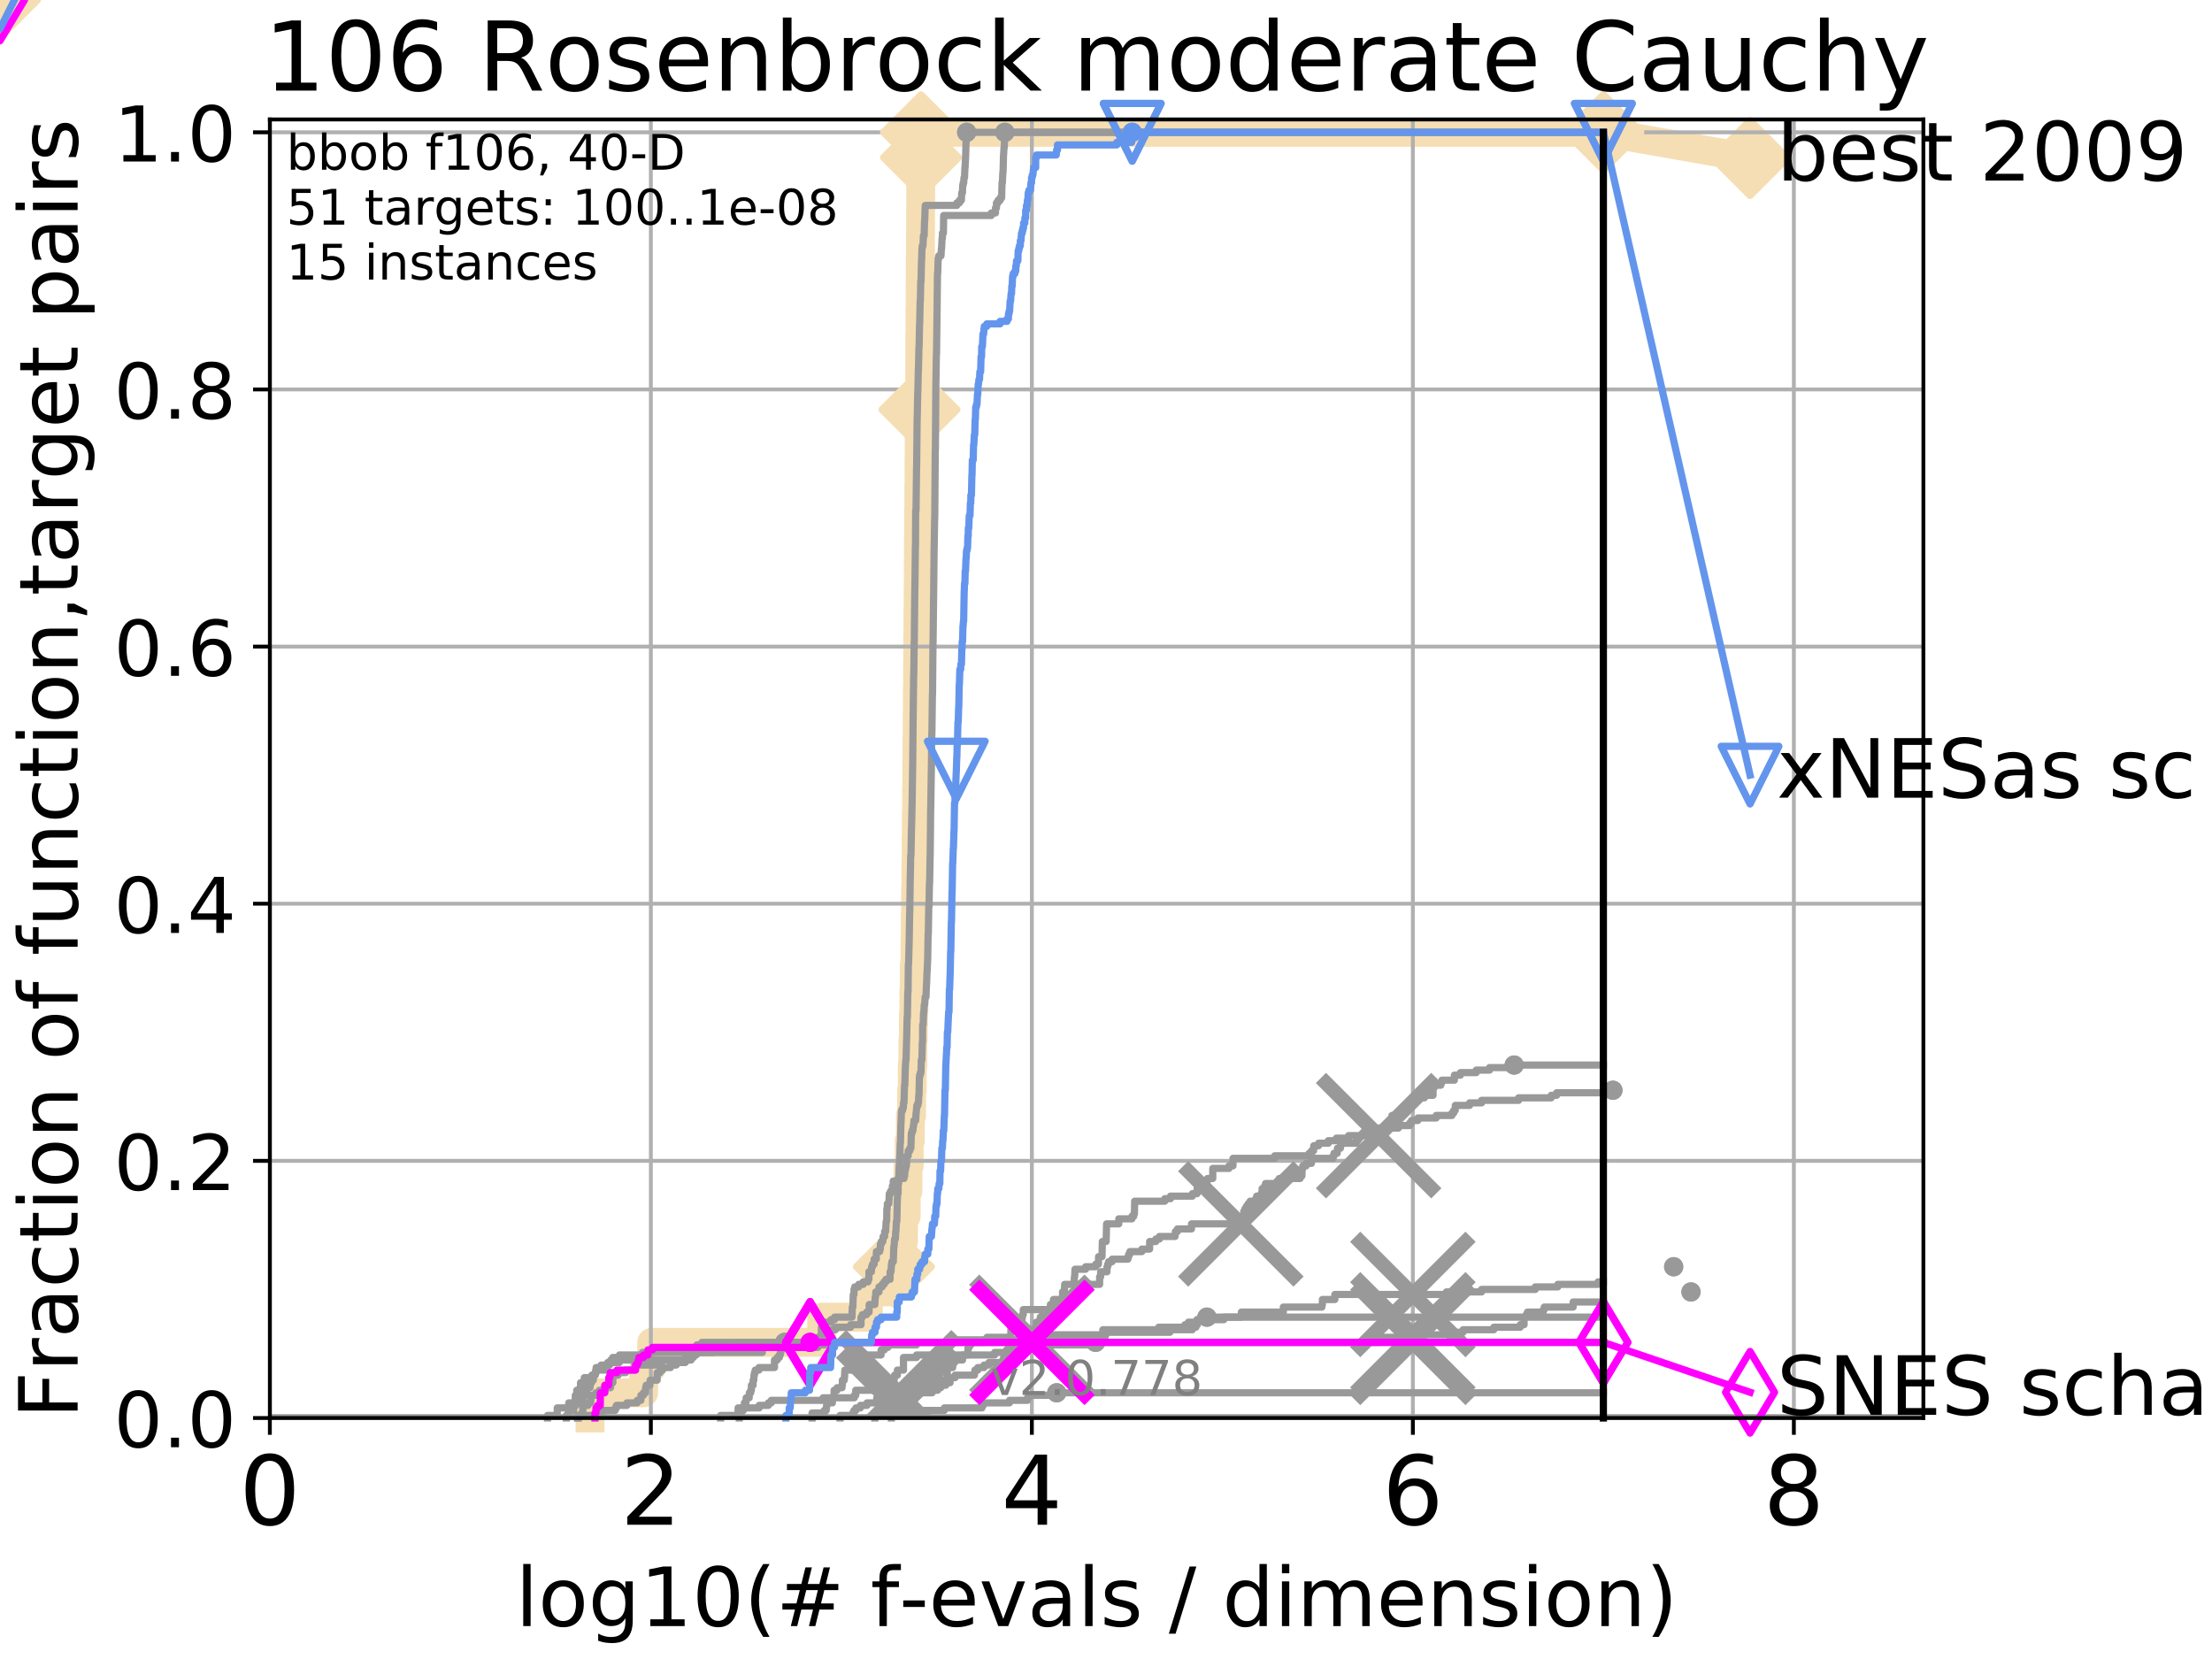 <?xml version="1.0" encoding="utf-8" standalone="no"?>
<!DOCTYPE svg PUBLIC "-//W3C//DTD SVG 1.1//EN"
  "http://www.w3.org/Graphics/SVG/1.1/DTD/svg11.dtd">
<!-- Created with matplotlib (http://matplotlib.org/) -->
<svg height="345pt" version="1.1" viewBox="0 0 460 345" width="460pt" xmlns="http://www.w3.org/2000/svg" xmlns:xlink="http://www.w3.org/1999/xlink">
 <defs>
  <style type="text/css">
*{stroke-linecap:butt;stroke-linejoin:round;}
  </style>
 </defs>
 <g id="figure_1">
  <g id="patch_1">
   <path d="M 0 345.6 
L 460.8 345.6 
L 460.8 0 
L 0 0 
z
" style="fill:#ffffff;"/>
  </g>
  <g id="axes_1">
   <g id="patch_2">
    <path d="M 56.12 294.88 
L 399.984 294.88 
L 399.984 24.84 
L 56.12 24.84 
z
" style="fill:#ffffff;"/>
   </g>
   <g id="line2d_1">
    <path d="M 122.697 294.88 
L 122.697 289.638 
L 133.846 289.638 
L 133.846 284.395 
L 135.531 284.395 
L 135.531 279.153 
L 170.875 279.153 
L 170.875 273.91 
L 180.579 273.91 
L 180.579 268.668 
L 184.411 268.668 
L 184.411 263.425 
L 185.895 263.425 
L 185.895 258.183 
L 187.888 258.183 
L 187.888 252.94 
L 188.451 252.94 
L 188.451 247.698 
L 188.817 247.698 
L 188.817 242.455 
L 189.075 242.455 
L 189.075 237.213 
L 189.311 237.213 
L 189.311 231.97 
L 189.574 231.97 
L 189.574 226.728 
L 189.716 226.728 
L 189.716 221.485 
L 189.843 221.485 
L 189.843 216.243 
L 189.944 216.243 
L 189.944 211 
L 190.042 211 
L 190.042 205.758 
L 190.141 205.758 
L 190.141 200.515 
L 190.262 200.515 
L 190.262 195.273 
L 190.335 195.273 
L 190.335 190.03 
L 190.397 190.03 
L 190.397 184.788 
L 190.462 184.788 
L 190.462 179.546 
L 190.508 179.546 
L 190.508 174.303 
L 190.561 174.303 
L 190.561 169.061 
L 190.61 169.061 
L 190.61 163.818 
L 190.65 163.818 
L 190.65 158.576 
L 190.697 158.576 
L 190.697 153.333 
L 190.735 153.333 
L 190.735 148.091 
L 190.777 148.091 
L 190.777 142.848 
L 190.819 142.848 
L 190.819 137.606 
L 190.854 137.606 
L 190.854 132.363 
L 190.886 132.363 
L 190.886 127.121 
L 190.93 127.121 
L 190.93 121.878 
L 190.966 121.878 
L 190.966 116.636 
L 191.003 116.636 
L 191.003 111.393 
L 191.034 111.393 
L 191.034 106.151 
L 191.077 106.151 
L 191.077 100.908 
L 191.11 100.908 
L 191.11 95.666 
L 191.144 95.666 
L 191.144 90.423 
L 191.174 90.423 
L 191.174 85.181 
L 191.209 85.181 
L 191.209 79.938 
L 191.248 79.938 
L 191.248 74.696 
L 191.283 74.696 
L 191.283 69.453 
L 191.313 69.453 
L 191.313 64.211 
L 191.345 64.211 
L 191.345 58.969 
L 191.378 58.969 
L 191.378 53.726 
L 191.408 53.726 
L 191.408 48.484 
L 191.438 48.484 
L 191.438 43.241 
L 191.469 43.241 
L 191.469 37.999 
L 191.502 37.999 
L 191.502 32.756 
L 191.528 32.756 
L 191.528 27.514 
L 333.43 27.514 
" style="fill:none;stroke:#f5deb3;stroke-linecap:square;stroke-width:6;"/>
   </g>
   <g id="line2d_2">
    <path d="M 0 0 
" style="fill:none;stroke:#f5deb3;stroke-linecap:square;stroke-width:6;"/>
    <defs>
     <path d="M -0 7.778 
L 7.778 0 
L 0 -7.778 
L -7.778 -0 
z
" id="m8a0cd7c127" style="stroke:#f5deb3;stroke-linejoin:miter;stroke-width:1.5;"/>
    </defs>
    <g>
     <use style="fill:#f5deb3;stroke:#f5deb3;stroke-linejoin:miter;stroke-width:1.5;" x="0" xlink:href="#m8a0cd7c127" y="0"/>
    </g>
   </g>
   <g id="line2d_3">
    <path d="M 333.43 27.514 
L 363.934 32.861 
" style="fill:none;stroke:#f5deb3;stroke-linecap:square;stroke-width:6;"/>
    <g>
     <use style="fill:#f5deb3;stroke:#f5deb3;stroke-linejoin:miter;stroke-width:1.5;" x="333.43" xlink:href="#m8a0cd7c127" y="27.514"/>
     <use style="fill:#f5deb3;stroke:#f5deb3;stroke-linejoin:miter;stroke-width:1.5;" x="363.934" xlink:href="#m8a0cd7c127" y="32.861"/>
    </g>
   </g>
   <g id="matplotlib.axis_1">
    <g id="xtick_1">
     <g id="line2d_4">
      <path clip-path="url(#p2e980800af)" d="M 56.12 294.88 
L 56.12 24.84 
" style="fill:none;stroke:#b0b0b0;stroke-linecap:square;stroke-width:0.8;"/>
     </g>
     <g id="line2d_5">
      <defs>
       <path d="M 0 0 
L 0 3.5 
" id="m8d04aea2ad" style="stroke:#000000;stroke-width:0.8;"/>
      </defs>
      <g>
       <use style="stroke:#000000;stroke-width:0.8;" x="56.12" xlink:href="#m8d04aea2ad" y="294.88"/>
      </g>
     </g>
     <g id="text_1">
      <!-- 0 -->
      <defs>
       <path d="M 31.781 66.406 
Q 24.172 66.406 20.328 58.906 
Q 16.5 51.422 16.5 36.375 
Q 16.5 21.391 20.328 13.891 
Q 24.172 6.391 31.781 6.391 
Q 39.453 6.391 43.281 13.891 
Q 47.125 21.391 47.125 36.375 
Q 47.125 51.422 43.281 58.906 
Q 39.453 66.406 31.781 66.406 
z
M 31.781 74.219 
Q 44.047 74.219 50.516 64.516 
Q 56.984 54.828 56.984 36.375 
Q 56.984 17.969 50.516 8.266 
Q 44.047 -1.422 31.781 -1.422 
Q 19.531 -1.422 13.062 8.266 
Q 6.594 17.969 6.594 36.375 
Q 6.594 54.828 13.062 64.516 
Q 19.531 74.219 31.781 74.219 
z
" id="DejaVuSans-30"/>
      </defs>
      <g transform="translate(49.758 317.077)scale(0.2 -0.2)">
       <use xlink:href="#DejaVuSans-30"/>
      </g>
     </g>
    </g>
    <g id="xtick_2">
     <g id="line2d_6">
      <path clip-path="url(#p2e980800af)" d="M 135.351 294.88 
L 135.351 24.84 
" style="fill:none;stroke:#b0b0b0;stroke-linecap:square;stroke-width:0.8;"/>
     </g>
     <g id="line2d_7">
      <g>
       <use style="stroke:#000000;stroke-width:0.8;" x="135.351" xlink:href="#m8d04aea2ad" y="294.88"/>
      </g>
     </g>
     <g id="text_2">
      <!-- 2 -->
      <defs>
       <path d="M 19.188 8.297 
L 53.609 8.297 
L 53.609 0 
L 7.328 0 
L 7.328 8.297 
Q 12.938 14.109 22.625 23.891 
Q 32.328 33.688 34.812 36.531 
Q 39.547 41.844 41.422 45.531 
Q 43.312 49.219 43.312 52.781 
Q 43.312 58.594 39.234 62.25 
Q 35.156 65.922 28.609 65.922 
Q 23.969 65.922 18.812 64.312 
Q 13.672 62.703 7.812 59.422 
L 7.812 69.391 
Q 13.766 71.781 18.938 73 
Q 24.125 74.219 28.422 74.219 
Q 39.75 74.219 46.484 68.547 
Q 53.219 62.891 53.219 53.422 
Q 53.219 48.922 51.531 44.891 
Q 49.859 40.875 45.406 35.406 
Q 44.188 33.984 37.641 27.219 
Q 31.109 20.453 19.188 8.297 
z
" id="DejaVuSans-32"/>
      </defs>
      <g transform="translate(128.989 317.077)scale(0.2 -0.2)">
       <use xlink:href="#DejaVuSans-32"/>
      </g>
     </g>
    </g>
    <g id="xtick_3">
     <g id="line2d_8">
      <path clip-path="url(#p2e980800af)" d="M 214.583 294.88 
L 214.583 24.84 
" style="fill:none;stroke:#b0b0b0;stroke-linecap:square;stroke-width:0.8;"/>
     </g>
     <g id="line2d_9">
      <g>
       <use style="stroke:#000000;stroke-width:0.8;" x="214.583" xlink:href="#m8d04aea2ad" y="294.88"/>
      </g>
     </g>
     <g id="text_3">
      <!-- 4 -->
      <defs>
       <path d="M 37.797 64.312 
L 12.891 25.391 
L 37.797 25.391 
z
M 35.203 72.906 
L 47.609 72.906 
L 47.609 25.391 
L 58.016 25.391 
L 58.016 17.188 
L 47.609 17.188 
L 47.609 0 
L 37.797 0 
L 37.797 17.188 
L 4.891 17.188 
L 4.891 26.703 
z
" id="DejaVuSans-34"/>
      </defs>
      <g transform="translate(208.22 317.077)scale(0.2 -0.2)">
       <use xlink:href="#DejaVuSans-34"/>
      </g>
     </g>
    </g>
    <g id="xtick_4">
     <g id="line2d_10">
      <path clip-path="url(#p2e980800af)" d="M 293.814 294.88 
L 293.814 24.84 
" style="fill:none;stroke:#b0b0b0;stroke-linecap:square;stroke-width:0.8;"/>
     </g>
     <g id="line2d_11">
      <g>
       <use style="stroke:#000000;stroke-width:0.8;" x="293.814" xlink:href="#m8d04aea2ad" y="294.88"/>
      </g>
     </g>
     <g id="text_4">
      <!-- 6 -->
      <defs>
       <path d="M 33.016 40.375 
Q 26.375 40.375 22.484 35.828 
Q 18.609 31.297 18.609 23.391 
Q 18.609 15.531 22.484 10.953 
Q 26.375 6.391 33.016 6.391 
Q 39.656 6.391 43.531 10.953 
Q 47.406 15.531 47.406 23.391 
Q 47.406 31.297 43.531 35.828 
Q 39.656 40.375 33.016 40.375 
z
M 52.594 71.297 
L 52.594 62.312 
Q 48.875 64.062 45.094 64.984 
Q 41.312 65.922 37.594 65.922 
Q 27.828 65.922 22.672 59.328 
Q 17.531 52.734 16.797 39.406 
Q 19.672 43.656 24.016 45.922 
Q 28.375 48.188 33.594 48.188 
Q 44.578 48.188 50.953 41.516 
Q 57.328 34.859 57.328 23.391 
Q 57.328 12.156 50.688 5.359 
Q 44.047 -1.422 33.016 -1.422 
Q 20.359 -1.422 13.672 8.266 
Q 6.984 17.969 6.984 36.375 
Q 6.984 53.656 15.188 63.938 
Q 23.391 74.219 37.203 74.219 
Q 40.922 74.219 44.703 73.484 
Q 48.484 72.75 52.594 71.297 
z
" id="DejaVuSans-36"/>
      </defs>
      <g transform="translate(287.452 317.077)scale(0.2 -0.2)">
       <use xlink:href="#DejaVuSans-36"/>
      </g>
     </g>
    </g>
    <g id="xtick_5">
     <g id="line2d_12">
      <path clip-path="url(#p2e980800af)" d="M 373.045 294.88 
L 373.045 24.84 
" style="fill:none;stroke:#b0b0b0;stroke-linecap:square;stroke-width:0.8;"/>
     </g>
     <g id="line2d_13">
      <g>
       <use style="stroke:#000000;stroke-width:0.8;" x="373.045" xlink:href="#m8d04aea2ad" y="294.88"/>
      </g>
     </g>
     <g id="text_5">
      <!-- 8 -->
      <defs>
       <path d="M 31.781 34.625 
Q 24.75 34.625 20.719 30.859 
Q 16.703 27.094 16.703 20.516 
Q 16.703 13.922 20.719 10.156 
Q 24.75 6.391 31.781 6.391 
Q 38.812 6.391 42.859 10.172 
Q 46.922 13.969 46.922 20.516 
Q 46.922 27.094 42.891 30.859 
Q 38.875 34.625 31.781 34.625 
z
M 21.922 38.812 
Q 15.578 40.375 12.031 44.719 
Q 8.5 49.078 8.5 55.328 
Q 8.5 64.062 14.719 69.141 
Q 20.953 74.219 31.781 74.219 
Q 42.672 74.219 48.875 69.141 
Q 55.078 64.062 55.078 55.328 
Q 55.078 49.078 51.531 44.719 
Q 48 40.375 41.703 38.812 
Q 48.828 37.156 52.797 32.312 
Q 56.781 27.484 56.781 20.516 
Q 56.781 9.906 50.312 4.234 
Q 43.844 -1.422 31.781 -1.422 
Q 19.734 -1.422 13.25 4.234 
Q 6.781 9.906 6.781 20.516 
Q 6.781 27.484 10.781 32.312 
Q 14.797 37.156 21.922 38.812 
z
M 18.312 54.391 
Q 18.312 48.734 21.844 45.562 
Q 25.391 42.391 31.781 42.391 
Q 38.141 42.391 41.719 45.562 
Q 45.312 48.734 45.312 54.391 
Q 45.312 60.062 41.719 63.234 
Q 38.141 66.406 31.781 66.406 
Q 25.391 66.406 21.844 63.234 
Q 18.312 60.062 18.312 54.391 
z
" id="DejaVuSans-38"/>
      </defs>
      <g transform="translate(366.683 317.077)scale(0.2 -0.2)">
       <use xlink:href="#DejaVuSans-38"/>
      </g>
     </g>
    </g>
    <g id="text_6">
     <!-- log10(# f-evals / dimension) -->
     <defs>
      <path d="M 9.422 75.984 
L 18.406 75.984 
L 18.406 0 
L 9.422 0 
z
" id="DejaVuSans-6c"/>
      <path d="M 30.609 48.391 
Q 23.391 48.391 19.188 42.75 
Q 14.984 37.109 14.984 27.297 
Q 14.984 17.484 19.156 11.844 
Q 23.344 6.203 30.609 6.203 
Q 37.797 6.203 41.984 11.859 
Q 46.188 17.531 46.188 27.297 
Q 46.188 37.016 41.984 42.703 
Q 37.797 48.391 30.609 48.391 
z
M 30.609 56 
Q 42.328 56 49.016 48.375 
Q 55.719 40.766 55.719 27.297 
Q 55.719 13.875 49.016 6.219 
Q 42.328 -1.422 30.609 -1.422 
Q 18.844 -1.422 12.172 6.219 
Q 5.516 13.875 5.516 27.297 
Q 5.516 40.766 12.172 48.375 
Q 18.844 56 30.609 56 
z
" id="DejaVuSans-6f"/>
      <path d="M 45.406 27.984 
Q 45.406 37.75 41.375 43.109 
Q 37.359 48.484 30.078 48.484 
Q 22.859 48.484 18.828 43.109 
Q 14.797 37.75 14.797 27.984 
Q 14.797 18.266 18.828 12.891 
Q 22.859 7.516 30.078 7.516 
Q 37.359 7.516 41.375 12.891 
Q 45.406 18.266 45.406 27.984 
z
M 54.391 6.781 
Q 54.391 -7.172 48.188 -13.984 
Q 42 -20.797 29.203 -20.797 
Q 24.469 -20.797 20.266 -20.094 
Q 16.062 -19.391 12.109 -17.922 
L 12.109 -9.188 
Q 16.062 -11.328 19.922 -12.344 
Q 23.781 -13.375 27.781 -13.375 
Q 36.625 -13.375 41.016 -8.766 
Q 45.406 -4.156 45.406 5.172 
L 45.406 9.625 
Q 42.625 4.781 38.281 2.391 
Q 33.938 0 27.875 0 
Q 17.828 0 11.672 7.656 
Q 5.516 15.328 5.516 27.984 
Q 5.516 40.672 11.672 48.328 
Q 17.828 56 27.875 56 
Q 33.938 56 38.281 53.609 
Q 42.625 51.219 45.406 46.391 
L 45.406 54.688 
L 54.391 54.688 
z
" id="DejaVuSans-67"/>
      <path d="M 12.406 8.297 
L 28.516 8.297 
L 28.516 63.922 
L 10.984 60.406 
L 10.984 69.391 
L 28.422 72.906 
L 38.281 72.906 
L 38.281 8.297 
L 54.391 8.297 
L 54.391 0 
L 12.406 0 
z
" id="DejaVuSans-31"/>
      <path d="M 31 75.875 
Q 24.469 64.656 21.281 53.656 
Q 18.109 42.672 18.109 31.391 
Q 18.109 20.125 21.312 9.062 
Q 24.516 -2 31 -13.188 
L 23.188 -13.188 
Q 15.875 -1.703 12.234 9.375 
Q 8.594 20.453 8.594 31.391 
Q 8.594 42.281 12.203 53.312 
Q 15.828 64.359 23.188 75.875 
z
" id="DejaVuSans-28"/>
      <path d="M 51.125 44 
L 36.922 44 
L 32.812 27.688 
L 47.125 27.688 
z
M 43.797 71.781 
L 38.719 51.516 
L 52.984 51.516 
L 58.109 71.781 
L 65.922 71.781 
L 60.891 51.516 
L 76.125 51.516 
L 76.125 44 
L 58.984 44 
L 54.984 27.688 
L 70.516 27.688 
L 70.516 20.219 
L 53.078 20.219 
L 48 0 
L 40.188 0 
L 45.219 20.219 
L 30.906 20.219 
L 25.875 0 
L 18.016 0 
L 23.094 20.219 
L 7.719 20.219 
L 7.719 27.688 
L 24.906 27.688 
L 29 44 
L 13.281 44 
L 13.281 51.516 
L 30.906 51.516 
L 35.891 71.781 
z
" id="DejaVuSans-23"/>
      <path id="DejaVuSans-20"/>
      <path d="M 37.109 75.984 
L 37.109 68.5 
L 28.516 68.5 
Q 23.688 68.5 21.797 66.547 
Q 19.922 64.594 19.922 59.516 
L 19.922 54.688 
L 34.719 54.688 
L 34.719 47.703 
L 19.922 47.703 
L 19.922 0 
L 10.891 0 
L 10.891 47.703 
L 2.297 47.703 
L 2.297 54.688 
L 10.891 54.688 
L 10.891 58.5 
Q 10.891 67.625 15.141 71.797 
Q 19.391 75.984 28.609 75.984 
z
" id="DejaVuSans-66"/>
      <path d="M 4.891 31.391 
L 31.203 31.391 
L 31.203 23.391 
L 4.891 23.391 
z
" id="DejaVuSans-2d"/>
      <path d="M 56.203 29.594 
L 56.203 25.203 
L 14.891 25.203 
Q 15.484 15.922 20.484 11.062 
Q 25.484 6.203 34.422 6.203 
Q 39.594 6.203 44.453 7.469 
Q 49.312 8.734 54.109 11.281 
L 54.109 2.781 
Q 49.266 0.734 44.188 -0.344 
Q 39.109 -1.422 33.891 -1.422 
Q 20.797 -1.422 13.156 6.188 
Q 5.516 13.812 5.516 26.812 
Q 5.516 40.234 12.766 48.109 
Q 20.016 56 32.328 56 
Q 43.359 56 49.781 48.891 
Q 56.203 41.797 56.203 29.594 
z
M 47.219 32.234 
Q 47.125 39.594 43.094 43.984 
Q 39.062 48.391 32.422 48.391 
Q 24.906 48.391 20.391 44.141 
Q 15.875 39.891 15.188 32.172 
z
" id="DejaVuSans-65"/>
      <path d="M 2.984 54.688 
L 12.5 54.688 
L 29.594 8.797 
L 46.688 54.688 
L 56.203 54.688 
L 35.688 0 
L 23.484 0 
z
" id="DejaVuSans-76"/>
      <path d="M 34.281 27.484 
Q 23.391 27.484 19.188 25 
Q 14.984 22.516 14.984 16.5 
Q 14.984 11.719 18.141 8.906 
Q 21.297 6.109 26.703 6.109 
Q 34.188 6.109 38.703 11.406 
Q 43.219 16.703 43.219 25.484 
L 43.219 27.484 
z
M 52.203 31.203 
L 52.203 0 
L 43.219 0 
L 43.219 8.297 
Q 40.141 3.328 35.547 0.953 
Q 30.953 -1.422 24.312 -1.422 
Q 15.922 -1.422 10.953 3.297 
Q 6 8.016 6 15.922 
Q 6 25.141 12.172 29.828 
Q 18.359 34.516 30.609 34.516 
L 43.219 34.516 
L 43.219 35.406 
Q 43.219 41.609 39.141 45 
Q 35.062 48.391 27.688 48.391 
Q 23 48.391 18.547 47.266 
Q 14.109 46.141 10.016 43.891 
L 10.016 52.203 
Q 14.938 54.109 19.578 55.047 
Q 24.219 56 28.609 56 
Q 40.484 56 46.344 49.844 
Q 52.203 43.703 52.203 31.203 
z
" id="DejaVuSans-61"/>
      <path d="M 44.281 53.078 
L 44.281 44.578 
Q 40.484 46.531 36.375 47.5 
Q 32.281 48.484 27.875 48.484 
Q 21.188 48.484 17.844 46.438 
Q 14.5 44.391 14.5 40.281 
Q 14.5 37.156 16.891 35.375 
Q 19.281 33.594 26.516 31.984 
L 29.594 31.297 
Q 39.156 29.25 43.188 25.516 
Q 47.219 21.781 47.219 15.094 
Q 47.219 7.469 41.188 3.016 
Q 35.156 -1.422 24.609 -1.422 
Q 20.219 -1.422 15.453 -0.562 
Q 10.688 0.297 5.422 2 
L 5.422 11.281 
Q 10.406 8.688 15.234 7.391 
Q 20.062 6.109 24.812 6.109 
Q 31.156 6.109 34.562 8.281 
Q 37.984 10.453 37.984 14.406 
Q 37.984 18.062 35.516 20.016 
Q 33.062 21.969 24.703 23.781 
L 21.578 24.516 
Q 13.234 26.266 9.516 29.906 
Q 5.812 33.547 5.812 39.891 
Q 5.812 47.609 11.281 51.797 
Q 16.75 56 26.812 56 
Q 31.781 56 36.172 55.266 
Q 40.578 54.547 44.281 53.078 
z
" id="DejaVuSans-73"/>
      <path d="M 25.391 72.906 
L 33.688 72.906 
L 8.297 -9.281 
L 0 -9.281 
z
" id="DejaVuSans-2f"/>
      <path d="M 45.406 46.391 
L 45.406 75.984 
L 54.391 75.984 
L 54.391 0 
L 45.406 0 
L 45.406 8.203 
Q 42.578 3.328 38.25 0.953 
Q 33.938 -1.422 27.875 -1.422 
Q 17.969 -1.422 11.734 6.484 
Q 5.516 14.406 5.516 27.297 
Q 5.516 40.188 11.734 48.094 
Q 17.969 56 27.875 56 
Q 33.938 56 38.25 53.625 
Q 42.578 51.266 45.406 46.391 
z
M 14.797 27.297 
Q 14.797 17.391 18.875 11.75 
Q 22.953 6.109 30.078 6.109 
Q 37.203 6.109 41.297 11.75 
Q 45.406 17.391 45.406 27.297 
Q 45.406 37.203 41.297 42.844 
Q 37.203 48.484 30.078 48.484 
Q 22.953 48.484 18.875 42.844 
Q 14.797 37.203 14.797 27.297 
z
" id="DejaVuSans-64"/>
      <path d="M 9.422 54.688 
L 18.406 54.688 
L 18.406 0 
L 9.422 0 
z
M 9.422 75.984 
L 18.406 75.984 
L 18.406 64.594 
L 9.422 64.594 
z
" id="DejaVuSans-69"/>
      <path d="M 52 44.188 
Q 55.375 50.25 60.062 53.125 
Q 64.75 56 71.094 56 
Q 79.641 56 84.281 50.016 
Q 88.922 44.047 88.922 33.016 
L 88.922 0 
L 79.891 0 
L 79.891 32.719 
Q 79.891 40.578 77.094 44.375 
Q 74.312 48.188 68.609 48.188 
Q 61.625 48.188 57.562 43.547 
Q 53.516 38.922 53.516 30.906 
L 53.516 0 
L 44.484 0 
L 44.484 32.719 
Q 44.484 40.625 41.703 44.406 
Q 38.922 48.188 33.109 48.188 
Q 26.219 48.188 22.156 43.531 
Q 18.109 38.875 18.109 30.906 
L 18.109 0 
L 9.078 0 
L 9.078 54.688 
L 18.109 54.688 
L 18.109 46.188 
Q 21.188 51.219 25.484 53.609 
Q 29.781 56 35.688 56 
Q 41.656 56 45.828 52.969 
Q 50 49.953 52 44.188 
z
" id="DejaVuSans-6d"/>
      <path d="M 54.891 33.016 
L 54.891 0 
L 45.906 0 
L 45.906 32.719 
Q 45.906 40.484 42.875 44.328 
Q 39.844 48.188 33.797 48.188 
Q 26.516 48.188 22.312 43.547 
Q 18.109 38.922 18.109 30.906 
L 18.109 0 
L 9.078 0 
L 9.078 54.688 
L 18.109 54.688 
L 18.109 46.188 
Q 21.344 51.125 25.703 53.562 
Q 30.078 56 35.797 56 
Q 45.219 56 50.047 50.172 
Q 54.891 44.344 54.891 33.016 
z
" id="DejaVuSans-6e"/>
      <path d="M 8.016 75.875 
L 15.828 75.875 
Q 23.141 64.359 26.781 53.312 
Q 30.422 42.281 30.422 31.391 
Q 30.422 20.453 26.781 9.375 
Q 23.141 -1.703 15.828 -13.188 
L 8.016 -13.188 
Q 14.5 -2 17.703 9.062 
Q 20.906 20.125 20.906 31.391 
Q 20.906 42.672 17.703 53.656 
Q 14.5 64.656 8.016 75.875 
z
" id="DejaVuSans-29"/>
     </defs>
     <g transform="translate(107.211 338.154)scale(0.17 -0.17)">
      <use xlink:href="#DejaVuSans-6c"/>
      <use x="27.783" xlink:href="#DejaVuSans-6f"/>
      <use x="88.965" xlink:href="#DejaVuSans-67"/>
      <use x="152.441" xlink:href="#DejaVuSans-31"/>
      <use x="216.064" xlink:href="#DejaVuSans-30"/>
      <use x="279.688" xlink:href="#DejaVuSans-28"/>
      <use x="318.701" xlink:href="#DejaVuSans-23"/>
      <use x="402.49" xlink:href="#DejaVuSans-20"/>
      <use x="434.277" xlink:href="#DejaVuSans-66"/>
      <use x="469.404" xlink:href="#DejaVuSans-2d"/>
      <use x="505.488" xlink:href="#DejaVuSans-65"/>
      <use x="567.012" xlink:href="#DejaVuSans-76"/>
      <use x="626.191" xlink:href="#DejaVuSans-61"/>
      <use x="687.471" xlink:href="#DejaVuSans-6c"/>
      <use x="715.254" xlink:href="#DejaVuSans-73"/>
      <use x="767.354" xlink:href="#DejaVuSans-20"/>
      <use x="799.141" xlink:href="#DejaVuSans-2f"/>
      <use x="832.832" xlink:href="#DejaVuSans-20"/>
      <use x="864.619" xlink:href="#DejaVuSans-64"/>
      <use x="928.096" xlink:href="#DejaVuSans-69"/>
      <use x="955.879" xlink:href="#DejaVuSans-6d"/>
      <use x="1053.291" xlink:href="#DejaVuSans-65"/>
      <use x="1114.814" xlink:href="#DejaVuSans-6e"/>
      <use x="1178.193" xlink:href="#DejaVuSans-73"/>
      <use x="1230.293" xlink:href="#DejaVuSans-69"/>
      <use x="1258.076" xlink:href="#DejaVuSans-6f"/>
      <use x="1319.258" xlink:href="#DejaVuSans-6e"/>
      <use x="1382.637" xlink:href="#DejaVuSans-29"/>
     </g>
    </g>
   </g>
   <g id="matplotlib.axis_2">
    <g id="ytick_1">
     <g id="line2d_14">
      <path clip-path="url(#p2e980800af)" d="M 56.12 294.88 
L 399.984 294.88 
" style="fill:none;stroke:#b0b0b0;stroke-linecap:square;stroke-width:0.8;"/>
     </g>
     <g id="line2d_15">
      <defs>
       <path d="M 0 0 
L -3.5 0 
" id="m45848de973" style="stroke:#000000;stroke-width:0.8;"/>
      </defs>
      <g>
       <use style="stroke:#000000;stroke-width:0.8;" x="56.12" xlink:href="#m45848de973" y="294.88"/>
      </g>
     </g>
     <g id="text_7">
      <!-- 0.0 -->
      <defs>
       <path d="M 10.688 12.406 
L 21 12.406 
L 21 0 
L 10.688 0 
z
" id="DejaVuSans-2e"/>
      </defs>
      <g transform="translate(23.675 300.959)scale(0.16 -0.16)">
       <use xlink:href="#DejaVuSans-30"/>
       <use x="63.623" xlink:href="#DejaVuSans-2e"/>
       <use x="95.41" xlink:href="#DejaVuSans-30"/>
      </g>
     </g>
    </g>
    <g id="ytick_2">
     <g id="line2d_16">
      <path clip-path="url(#p2e980800af)" d="M 56.12 241.407 
L 399.984 241.407 
" style="fill:none;stroke:#b0b0b0;stroke-linecap:square;stroke-width:0.8;"/>
     </g>
     <g id="line2d_17">
      <g>
       <use style="stroke:#000000;stroke-width:0.8;" x="56.12" xlink:href="#m45848de973" y="241.407"/>
      </g>
     </g>
     <g id="text_8">
      <!-- 0.2 -->
      <g transform="translate(23.675 247.485)scale(0.16 -0.16)">
       <use xlink:href="#DejaVuSans-30"/>
       <use x="63.623" xlink:href="#DejaVuSans-2e"/>
       <use x="95.41" xlink:href="#DejaVuSans-32"/>
      </g>
     </g>
    </g>
    <g id="ytick_3">
     <g id="line2d_18">
      <path clip-path="url(#p2e980800af)" d="M 56.12 187.933 
L 399.984 187.933 
" style="fill:none;stroke:#b0b0b0;stroke-linecap:square;stroke-width:0.8;"/>
     </g>
     <g id="line2d_19">
      <g>
       <use style="stroke:#000000;stroke-width:0.8;" x="56.12" xlink:href="#m45848de973" y="187.933"/>
      </g>
     </g>
     <g id="text_9">
      <!-- 0.4 -->
      <g transform="translate(23.675 194.012)scale(0.16 -0.16)">
       <use xlink:href="#DejaVuSans-30"/>
       <use x="63.623" xlink:href="#DejaVuSans-2e"/>
       <use x="95.41" xlink:href="#DejaVuSans-34"/>
      </g>
     </g>
    </g>
    <g id="ytick_4">
     <g id="line2d_20">
      <path clip-path="url(#p2e980800af)" d="M 56.12 134.46 
L 399.984 134.46 
" style="fill:none;stroke:#b0b0b0;stroke-linecap:square;stroke-width:0.8;"/>
     </g>
     <g id="line2d_21">
      <g>
       <use style="stroke:#000000;stroke-width:0.8;" x="56.12" xlink:href="#m45848de973" y="134.46"/>
      </g>
     </g>
     <g id="text_10">
      <!-- 0.6 -->
      <g transform="translate(23.675 140.539)scale(0.16 -0.16)">
       <use xlink:href="#DejaVuSans-30"/>
       <use x="63.623" xlink:href="#DejaVuSans-2e"/>
       <use x="95.41" xlink:href="#DejaVuSans-36"/>
      </g>
     </g>
    </g>
    <g id="ytick_5">
     <g id="line2d_22">
      <path clip-path="url(#p2e980800af)" d="M 56.12 80.987 
L 399.984 80.987 
" style="fill:none;stroke:#b0b0b0;stroke-linecap:square;stroke-width:0.8;"/>
     </g>
     <g id="line2d_23">
      <g>
       <use style="stroke:#000000;stroke-width:0.8;" x="56.12" xlink:href="#m45848de973" y="80.987"/>
      </g>
     </g>
     <g id="text_11">
      <!-- 0.8 -->
      <g transform="translate(23.675 87.066)scale(0.16 -0.16)">
       <use xlink:href="#DejaVuSans-30"/>
       <use x="63.623" xlink:href="#DejaVuSans-2e"/>
       <use x="95.41" xlink:href="#DejaVuSans-38"/>
      </g>
     </g>
    </g>
    <g id="ytick_6">
     <g id="line2d_24">
      <path clip-path="url(#p2e980800af)" d="M 56.12 27.514 
L 399.984 27.514 
" style="fill:none;stroke:#b0b0b0;stroke-linecap:square;stroke-width:0.8;"/>
     </g>
     <g id="line2d_25">
      <g>
       <use style="stroke:#000000;stroke-width:0.8;" x="56.12" xlink:href="#m45848de973" y="27.514"/>
      </g>
     </g>
     <g id="text_12">
      <!-- 1.0 -->
      <g transform="translate(23.675 33.592)scale(0.16 -0.16)">
       <use xlink:href="#DejaVuSans-31"/>
       <use x="63.623" xlink:href="#DejaVuSans-2e"/>
       <use x="95.41" xlink:href="#DejaVuSans-30"/>
      </g>
     </g>
    </g>
    <g id="text_13">
     <!-- Fraction of function,target pairs -->
     <defs>
      <path d="M 9.812 72.906 
L 51.703 72.906 
L 51.703 64.594 
L 19.672 64.594 
L 19.672 43.109 
L 48.578 43.109 
L 48.578 34.812 
L 19.672 34.812 
L 19.672 0 
L 9.812 0 
z
" id="DejaVuSans-46"/>
      <path d="M 41.109 46.297 
Q 39.594 47.172 37.812 47.578 
Q 36.031 48 33.891 48 
Q 26.266 48 22.188 43.047 
Q 18.109 38.094 18.109 28.812 
L 18.109 0 
L 9.078 0 
L 9.078 54.688 
L 18.109 54.688 
L 18.109 46.188 
Q 20.953 51.172 25.484 53.578 
Q 30.031 56 36.531 56 
Q 37.453 56 38.578 55.875 
Q 39.703 55.766 41.062 55.516 
z
" id="DejaVuSans-72"/>
      <path d="M 48.781 52.594 
L 48.781 44.188 
Q 44.969 46.297 41.141 47.344 
Q 37.312 48.391 33.406 48.391 
Q 24.656 48.391 19.812 42.844 
Q 14.984 37.312 14.984 27.297 
Q 14.984 17.281 19.812 11.734 
Q 24.656 6.203 33.406 6.203 
Q 37.312 6.203 41.141 7.25 
Q 44.969 8.297 48.781 10.406 
L 48.781 2.094 
Q 45.016 0.344 40.984 -0.531 
Q 36.969 -1.422 32.422 -1.422 
Q 20.062 -1.422 12.781 6.344 
Q 5.516 14.109 5.516 27.297 
Q 5.516 40.672 12.859 48.328 
Q 20.219 56 33.016 56 
Q 37.156 56 41.109 55.141 
Q 45.062 54.297 48.781 52.594 
z
" id="DejaVuSans-63"/>
      <path d="M 18.312 70.219 
L 18.312 54.688 
L 36.812 54.688 
L 36.812 47.703 
L 18.312 47.703 
L 18.312 18.016 
Q 18.312 11.328 20.141 9.422 
Q 21.969 7.516 27.594 7.516 
L 36.812 7.516 
L 36.812 0 
L 27.594 0 
Q 17.188 0 13.234 3.875 
Q 9.281 7.766 9.281 18.016 
L 9.281 47.703 
L 2.688 47.703 
L 2.688 54.688 
L 9.281 54.688 
L 9.281 70.219 
z
" id="DejaVuSans-74"/>
      <path d="M 8.5 21.578 
L 8.5 54.688 
L 17.484 54.688 
L 17.484 21.922 
Q 17.484 14.156 20.5 10.266 
Q 23.531 6.391 29.594 6.391 
Q 36.859 6.391 41.078 11.031 
Q 45.312 15.672 45.312 23.688 
L 45.312 54.688 
L 54.297 54.688 
L 54.297 0 
L 45.312 0 
L 45.312 8.406 
Q 42.047 3.422 37.719 1 
Q 33.406 -1.422 27.688 -1.422 
Q 18.266 -1.422 13.375 4.438 
Q 8.5 10.297 8.5 21.578 
z
M 31.109 56 
z
" id="DejaVuSans-75"/>
      <path d="M 11.719 12.406 
L 22.016 12.406 
L 22.016 4 
L 14.016 -11.625 
L 7.719 -11.625 
L 11.719 4 
z
" id="DejaVuSans-2c"/>
      <path d="M 18.109 8.203 
L 18.109 -20.797 
L 9.078 -20.797 
L 9.078 54.688 
L 18.109 54.688 
L 18.109 46.391 
Q 20.953 51.266 25.266 53.625 
Q 29.594 56 35.594 56 
Q 45.562 56 51.781 48.094 
Q 58.016 40.188 58.016 27.297 
Q 58.016 14.406 51.781 6.484 
Q 45.562 -1.422 35.594 -1.422 
Q 29.594 -1.422 25.266 0.953 
Q 20.953 3.328 18.109 8.203 
z
M 48.688 27.297 
Q 48.688 37.203 44.609 42.844 
Q 40.531 48.484 33.406 48.484 
Q 26.266 48.484 22.188 42.844 
Q 18.109 37.203 18.109 27.297 
Q 18.109 17.391 22.188 11.75 
Q 26.266 6.109 33.406 6.109 
Q 40.531 6.109 44.609 11.75 
Q 48.688 17.391 48.688 27.297 
z
" id="DejaVuSans-70"/>
     </defs>
     <g transform="translate(16.14 294.999)rotate(-90)scale(0.17 -0.17)">
      <use xlink:href="#DejaVuSans-46"/>
      <use x="57.41" xlink:href="#DejaVuSans-72"/>
      <use x="98.523" xlink:href="#DejaVuSans-61"/>
      <use x="159.803" xlink:href="#DejaVuSans-63"/>
      <use x="214.783" xlink:href="#DejaVuSans-74"/>
      <use x="253.992" xlink:href="#DejaVuSans-69"/>
      <use x="281.775" xlink:href="#DejaVuSans-6f"/>
      <use x="342.957" xlink:href="#DejaVuSans-6e"/>
      <use x="406.336" xlink:href="#DejaVuSans-20"/>
      <use x="438.123" xlink:href="#DejaVuSans-6f"/>
      <use x="499.305" xlink:href="#DejaVuSans-66"/>
      <use x="534.51" xlink:href="#DejaVuSans-20"/>
      <use x="566.297" xlink:href="#DejaVuSans-66"/>
      <use x="601.502" xlink:href="#DejaVuSans-75"/>
      <use x="664.881" xlink:href="#DejaVuSans-6e"/>
      <use x="728.26" xlink:href="#DejaVuSans-63"/>
      <use x="783.24" xlink:href="#DejaVuSans-74"/>
      <use x="822.449" xlink:href="#DejaVuSans-69"/>
      <use x="850.232" xlink:href="#DejaVuSans-6f"/>
      <use x="911.414" xlink:href="#DejaVuSans-6e"/>
      <use x="974.793" xlink:href="#DejaVuSans-2c"/>
      <use x="1006.58" xlink:href="#DejaVuSans-74"/>
      <use x="1045.789" xlink:href="#DejaVuSans-61"/>
      <use x="1107.068" xlink:href="#DejaVuSans-72"/>
      <use x="1148.166" xlink:href="#DejaVuSans-67"/>
      <use x="1211.643" xlink:href="#DejaVuSans-65"/>
      <use x="1273.166" xlink:href="#DejaVuSans-74"/>
      <use x="1312.375" xlink:href="#DejaVuSans-20"/>
      <use x="1344.162" xlink:href="#DejaVuSans-70"/>
      <use x="1407.639" xlink:href="#DejaVuSans-61"/>
      <use x="1468.918" xlink:href="#DejaVuSans-69"/>
      <use x="1496.701" xlink:href="#DejaVuSans-72"/>
      <use x="1537.814" xlink:href="#DejaVuSans-73"/>
     </g>
    </g>
   </g>
   <g id="line2d_26">
    <defs>
     <path d="M 0 1.5 
C 0.398 1.5 0.779 1.342 1.061 1.061 
C 1.342 0.779 1.5 0.398 1.5 0 
C 1.5 -0.398 1.342 -0.779 1.061 -1.061 
C 0.779 -1.342 0.398 -1.5 0 -1.5 
C -0.398 -1.5 -0.779 -1.342 -1.061 -1.061 
C -1.342 -0.779 -1.5 -0.398 -1.5 0 
C -1.5 0.398 -1.342 0.779 -1.061 1.061 
C -0.779 1.342 -0.398 1.5 0 1.5 
z
" id="m26b2a3d73d" style="stroke:#f5deb3;"/>
    </defs>
    <g>
     <use style="fill:#f5deb3;stroke:#f5deb3;" x="191.528" xlink:href="#m26b2a3d73d" y="27.514"/>
     <use style="fill:#f5deb3;stroke:#f5deb3;" x="191.528" xlink:href="#m26b2a3d73d" y="27.514"/>
    </g>
   </g>
   <g id="line2d_27">
    <g>
     <use style="fill:#f5deb3;stroke:#f5deb3;stroke-linejoin:miter;stroke-width:1.5;" x="185.895" xlink:href="#m8a0cd7c127" y="263.425"/>
     <use style="fill:#f5deb3;stroke:#f5deb3;stroke-linejoin:miter;stroke-width:1.5;" x="191.209" xlink:href="#m8a0cd7c127" y="85.181"/>
     <use style="fill:#f5deb3;stroke:#f5deb3;stroke-linejoin:miter;stroke-width:1.5;" x="191.528" xlink:href="#m8a0cd7c127" y="32.756"/>
     <use style="fill:#f5deb3;stroke:#f5deb3;stroke-linejoin:miter;stroke-width:1.5;" x="191.528" xlink:href="#m8a0cd7c127" y="27.514"/>
     <use style="fill:#f5deb3;stroke:#f5deb3;stroke-linejoin:miter;stroke-width:1.5;" x="333.43" xlink:href="#m8a0cd7c127" y="27.514"/>
    </g>
   </g>
   <g id="line2d_28">
    <defs>
     <path d="M 0 1.5 
C 0.398 1.5 0.779 1.342 1.061 1.061 
C 1.342 0.779 1.5 0.398 1.5 0 
C 1.5 -0.398 1.342 -0.779 1.061 -1.061 
C 0.779 -1.342 0.398 -1.5 0 -1.5 
C -0.398 -1.5 -0.779 -1.342 -1.061 -1.061 
C -1.342 -0.779 -1.5 -0.398 -1.5 0 
C -1.5 0.398 -1.342 0.779 -1.061 1.061 
C -0.779 1.342 -0.398 1.5 0 1.5 
z
" id="mccaed0a963" style="stroke:#999999;"/>
    </defs>
    <g>
     <use style="fill:#999999;stroke:#999999;" x="314.878" xlink:href="#mccaed0a963" y="221.485"/>
     <use style="fill:#999999;stroke:#999999;" x="314.878" xlink:href="#mccaed0a963" y="221.485"/>
    </g>
   </g>
   <g id="line2d_29">
    <path d="M 185.37 294.88 
L 185.37 293.832 
L 185.591 293.832 
L 185.591 291.735 
L 188.264 291.735 
L 188.264 290.686 
L 188.578 290.686 
L 188.647 289.638 
L 191.81 289.638 
L 191.81 289.113 
L 192.871 289.113 
L 192.915 288.065 
L 194.306 288.065 
L 194.306 287.541 
L 195.101 287.541 
L 195.101 287.016 
L 196.958 287.016 
L 196.996 284.395 
L 198.105 284.395 
L 198.21 283.347 
L 198.534 283.347 
L 198.534 282.822 
L 200.172 282.822 
L 200.172 281.774 
L 206.836 281.774 
L 206.836 281.25 
L 209.604 281.25 
L 209.604 280.725 
L 210.502 280.725 
L 210.502 280.201 
L 211.169 280.201 
L 211.169 279.153 
L 211.452 279.153 
L 211.452 278.628 
L 212.316 278.628 
L 212.316 278.104 
L 212.843 278.104 
L 212.843 277.58 
L 213.387 277.58 
L 213.387 277.056 
L 214.414 277.056 
L 214.414 276.531 
L 215.278 276.531 
L 215.278 276.007 
L 215.501 276.007 
L 215.516 274.959 
L 216.284 274.959 
L 216.328 273.91 
L 216.783 273.91 
L 216.783 273.386 
L 217.854 273.386 
L 217.854 272.862 
L 218.2 272.862 
L 218.2 272.337 
L 218.431 272.337 
L 218.431 271.289 
L 219.878 271.289 
L 219.878 270.765 
L 220.727 270.765 
L 220.727 270.24 
L 220.985 270.24 
L 220.985 269.716 
L 222.904 269.716 
L 222.904 269.192 
L 223.242 269.192 
L 223.242 268.668 
L 223.573 268.668 
L 223.573 267.095 
L 228.674 267.095 
L 228.674 265.522 
L 228.886 265.522 
L 228.886 264.474 
L 230.207 264.474 
L 230.207 263.425 
L 230.356 263.425 
L 230.356 262.901 
L 230.548 262.901 
L 230.548 262.377 
L 231.272 262.377 
L 231.272 261.852 
L 234.559 261.852 
L 234.559 261.328 
L 234.734 261.328 
L 234.734 260.804 
L 234.976 260.804 
L 234.976 260.28 
L 237.461 260.28 
L 237.461 259.755 
L 239.067 259.755 
L 239.079 258.183 
L 240.363 258.183 
L 240.363 257.658 
L 241.111 257.658 
L 241.111 257.134 
L 244.362 257.134 
L 244.44 256.086 
L 244.862 256.086 
L 244.862 255.561 
L 247.78 255.561 
L 247.78 254.513 
L 258.439 254.513 
L 258.475 253.464 
L 258.571 253.464 
L 258.65 251.892 
L 258.893 251.892 
L 258.893 251.367 
L 259.197 251.367 
L 259.197 250.843 
L 259.559 250.843 
L 259.559 250.319 
L 259.974 250.319 
L 259.974 249.795 
L 261.131 249.795 
L 261.131 249.27 
L 261.332 249.27 
L 261.332 248.746 
L 262.246 248.746 
L 262.246 248.222 
L 262.464 248.222 
L 262.464 247.173 
L 262.973 247.173 
L 262.973 246.649 
L 263.17 246.649 
L 263.17 246.125 
L 265.588 246.125 
L 265.588 245.601 
L 266.022 245.601 
L 266.022 245.076 
L 270.361 245.076 
L 270.361 244.552 
L 270.741 244.552 
L 270.803 242.979 
L 270.92 242.979 
L 270.92 242.455 
L 271.621 242.455 
L 271.621 241.931 
L 272.723 241.931 
L 272.796 240.882 
L 277.229 240.882 
L 277.229 240.358 
L 277.417 240.358 
L 277.417 239.834 
L 278.078 239.834 
L 278.13 238.785 
L 278.746 238.785 
L 278.746 238.261 
L 278.878 238.261 
L 278.878 237.737 
L 282.044 237.737 
L 282.044 237.213 
L 282.413 237.213 
L 282.413 236.689 
L 282.789 236.689 
L 282.789 236.164 
L 283.324 236.164 
L 283.324 235.64 
L 283.78 235.64 
L 283.78 235.116 
L 286.161 235.116 
L 286.161 234.592 
L 289.149 234.592 
L 289.149 233.543 
L 289.459 233.543 
L 289.47 231.97 
L 291.742 231.97 
L 291.742 231.446 
L 292.028 231.446 
L 292.028 229.873 
L 293.904 229.873 
L 293.904 229.349 
L 294.25 229.349 
L 294.25 228.301 
L 296.229 228.301 
L 296.229 227.776 
L 298.012 227.776 
L 298.019 226.204 
L 298.258 226.204 
L 298.258 225.679 
L 299.62 225.679 
L 299.62 225.155 
L 299.844 225.155 
L 299.844 224.631 
L 302.449 224.631 
L 302.449 223.582 
L 303.704 223.582 
L 303.704 223.058 
L 306.995 223.058 
L 306.995 222.534 
L 309.763 222.534 
L 309.763 222.01 
L 314.878 222.01 
L 314.878 221.485 
L 333.43 221.485 
L 333.43 221.485 
" style="fill:none;stroke:#999999;stroke-linecap:square;stroke-width:1.5;"/>
   </g>
   <g id="line2d_30"/>
   <g id="line2d_31">
    <path d="M 0 0 
" style="fill:none;stroke:#999999;stroke-linecap:square;stroke-width:1.5;"/>
   </g>
   <g id="line2d_32">
    <path clip-path="url(#p2e980800af)" d="M 258.037 254.513 
" style="fill:none;stroke:#999999;stroke-linecap:square;stroke-width:1.5;"/>
    <defs>
     <path d="M -12 12 
L 12 -12 
M -12 -12 
L 12 12 
" id="m79996fc2c4" style="stroke:#999999;stroke-width:3;"/>
    </defs>
    <g clip-path="url(#p2e980800af)">
     <use style="fill:#999999;stroke:#999999;stroke-width:3;" x="258.037" xlink:href="#m79996fc2c4" y="254.513"/>
    </g>
   </g>
   <g id="line2d_33">
    <g>
     <use style="fill:#999999;stroke:#999999;" x="351.65" xlink:href="#mccaed0a963" y="268.668"/>
     <use style="fill:#999999;stroke:#999999;" x="351.65" xlink:href="#mccaed0a963" y="268.668"/>
    </g>
   </g>
   <g id="line2d_34">
    <path d="M 168.878 294.88 
L 168.878 293.832 
L 171.411 293.832 
L 171.411 293.307 
L 171.822 293.307 
L 171.822 292.783 
L 171.881 292.783 
L 171.881 292.259 
L 171.975 292.259 
L 171.975 291.735 
L 173.102 291.735 
L 173.102 290.686 
L 173.362 290.686 
L 173.362 290.162 
L 173.457 290.162 
L 173.457 289.113 
L 174.076 289.113 
L 174.076 288.589 
L 175.098 288.589 
L 175.098 288.065 
L 175.176 288.065 
L 175.176 287.016 
L 175.568 287.016 
L 175.568 286.492 
L 175.64 286.492 
L 175.64 285.968 
L 175.655 285.968 
L 175.655 285.444 
L 175.683 285.444 
L 175.683 284.919 
L 177.393 284.919 
L 177.393 284.395 
L 178.108 284.395 
L 178.108 283.871 
L 178.62 283.871 
L 178.62 282.298 
L 180.496 282.298 
L 180.496 281.774 
L 183.226 281.774 
L 183.226 280.725 
L 183.9 280.725 
L 183.9 280.201 
L 184.648 280.201 
L 184.648 279.677 
L 190.598 279.677 
L 190.598 279.153 
L 286.65 279.153 
L 286.65 278.628 
L 287.582 278.628 
L 287.582 278.104 
L 292.709 278.104 
L 292.709 277.58 
L 302.905 277.58 
L 302.905 277.056 
L 304.252 277.056 
L 304.252 276.531 
L 310.643 276.531 
L 310.643 276.007 
L 316.135 276.007 
L 316.135 275.483 
L 316.937 275.483 
L 316.937 274.959 
L 316.937 274.959 
L 316.937 274.434 
L 316.938 274.434 
L 316.938 273.91 
L 317.396 273.91 
L 317.396 273.386 
L 317.642 273.386 
L 317.642 272.862 
L 320.925 272.862 
L 320.925 272.337 
L 321.139 272.337 
L 321.139 271.813 
L 327.14 271.813 
L 327.14 271.289 
L 327.141 271.289 
L 327.141 270.765 
L 333.43 270.765 
" style="fill:none;stroke:#999999;stroke-linecap:square;stroke-width:1.5;"/>
   </g>
   <g id="line2d_35"/>
   <g id="line2d_36">
    <path d="M 0 0 
" style="fill:none;stroke:#999999;stroke-linecap:square;stroke-width:1.5;"/>
   </g>
   <g id="line2d_37">
    <path clip-path="url(#p2e980800af)" d="M 293.815 277.58 
" style="fill:none;stroke:#999999;stroke-linecap:square;stroke-width:1.5;"/>
    <g clip-path="url(#p2e980800af)">
     <use style="fill:#999999;stroke:#999999;stroke-width:3;" x="293.815" xlink:href="#m79996fc2c4" y="277.58"/>
    </g>
   </g>
   <g id="line2d_38">
    <g>
     <use style="fill:#999999;stroke:#999999;" x="227.841" xlink:href="#mccaed0a963" y="279.153"/>
     <use style="fill:#999999;stroke:#999999;" x="227.841" xlink:href="#mccaed0a963" y="279.153"/>
    </g>
   </g>
   <g id="line2d_39">
    <path d="M 174.685 294.88 
L 174.685 294.356 
L 177.324 294.356 
L 177.324 293.832 
L 177.585 293.832 
L 177.585 293.307 
L 177.996 293.307 
L 177.996 292.783 
L 178.916 292.783 
L 178.916 292.259 
L 180.305 292.259 
L 180.305 291.735 
L 182.327 291.735 
L 182.327 290.686 
L 183.166 290.686 
L 183.166 290.162 
L 186.496 290.162 
L 186.496 289.638 
L 193.845 289.638 
L 193.845 289.113 
L 194.984 289.113 
L 194.984 288.589 
L 195.626 288.589 
L 195.626 288.065 
L 196.686 288.065 
L 196.686 287.541 
L 197.57 287.541 
L 197.57 286.492 
L 198.621 286.492 
L 198.621 285.968 
L 202.643 285.968 
L 202.643 285.444 
L 202.74 285.444 
L 202.74 284.919 
L 203.335 284.919 
L 203.335 284.395 
L 204.639 284.395 
L 204.639 283.871 
L 205.663 283.871 
L 205.663 283.347 
L 208.521 283.347 
L 208.521 282.822 
L 208.718 282.822 
L 208.718 282.298 
L 208.933 282.298 
L 208.933 281.774 
L 209.069 281.774 
L 209.069 281.25 
L 209.318 281.25 
L 209.318 280.725 
L 209.711 280.725 
L 209.711 280.201 
L 210.108 280.201 
L 210.108 279.677 
L 227.841 279.677 
L 227.841 279.153 
L 333.43 279.153 
" style="fill:none;stroke:#999999;stroke-linecap:square;stroke-width:1.5;"/>
   </g>
   <g id="line2d_40"/>
   <g id="line2d_41">
    <path d="M 0 0 
" style="fill:none;stroke:#999999;stroke-linecap:square;stroke-width:1.5;"/>
   </g>
   <g id="line2d_42">
    <path clip-path="url(#p2e980800af)" d="M 186.893 289.638 
" style="fill:none;stroke:#999999;stroke-linecap:square;stroke-width:1.5;"/>
    <g clip-path="url(#p2e980800af)">
     <use style="fill:#999999;stroke:#999999;stroke-width:3;" x="186.893" xlink:href="#m79996fc2c4" y="289.638"/>
    </g>
   </g>
   <g id="line2d_43">
    <path clip-path="url(#p2e980800af)" d="M 56.12 294.88 
L 56.12 294.88 
L 56.12 294.88 
L 56.12 294.88 
L 399.984 294.88 
" style="fill:none;stroke:#999999;stroke-linecap:square;stroke-width:1.5;"/>
   </g>
   <g id="line2d_44"/>
   <g id="line2d_45">
    <path clip-path="url(#p2e980800af)" d="M 0 0 
" style="fill:none;stroke:#999999;stroke-linecap:square;stroke-width:1.5;"/>
   </g>
   <g id="line2d_46">
    <g>
     <use style="fill:#999999;stroke:#999999;" x="208.967" xlink:href="#mccaed0a963" y="27.514"/>
     <use style="fill:#999999;stroke:#999999;" x="208.967" xlink:href="#mccaed0a963" y="27.514"/>
    </g>
   </g>
   <g id="line2d_47">
    <path d="M 120.261 294.88 
L 120.261 294.356 
L 120.96 294.356 
L 120.96 293.832 
L 121.197 293.832 
L 121.217 292.259 
L 122.279 292.259 
L 122.279 291.735 
L 122.84 291.735 
L 122.902 290.162 
L 123.918 290.162 
L 123.918 289.638 
L 124.646 289.638 
L 124.646 289.113 
L 125.62 289.113 
L 125.62 288.589 
L 126.959 288.589 
L 127.036 287.541 
L 127.45 287.541 
L 127.45 285.968 
L 128.551 285.968 
L 128.551 285.444 
L 130.113 285.444 
L 130.113 284.919 
L 131.989 284.919 
L 131.989 283.871 
L 136.636 283.871 
L 136.636 283.347 
L 137.549 283.347 
L 137.549 282.822 
L 142.507 282.822 
L 142.507 282.298 
L 143.224 282.298 
L 143.224 281.25 
L 144.861 281.25 
L 144.918 279.677 
L 145.966 279.677 
L 145.966 279.153 
L 169.816 279.153 
L 169.816 278.628 
L 170.122 278.628 
L 170.122 278.104 
L 170.691 278.104 
L 170.691 277.58 
L 170.809 277.58 
L 170.809 276.007 
L 170.95 276.007 
L 170.95 275.483 
L 171.191 275.483 
L 171.191 274.959 
L 172.813 274.959 
L 172.813 274.434 
L 173.54 274.434 
L 173.54 273.91 
L 177.17 273.91 
L 177.238 271.813 
L 177.357 271.813 
L 177.443 269.192 
L 177.593 269.192 
L 177.593 268.143 
L 177.75 268.143 
L 177.75 267.619 
L 178.564 267.619 
L 178.564 267.095 
L 179.511 267.095 
L 179.511 266.571 
L 180.51 266.571 
L 180.51 266.046 
L 180.692 266.046 
L 180.697 264.474 
L 181.214 264.474 
L 181.265 263.425 
L 181.437 263.425 
L 181.437 262.901 
L 181.78 262.901 
L 181.78 261.852 
L 182.225 261.852 
L 182.254 260.28 
L 182.923 260.28 
L 182.923 259.755 
L 183.082 259.755 
L 183.082 258.707 
L 183.284 258.707 
L 183.284 258.183 
L 183.594 258.183 
L 183.656 257.134 
L 183.966 257.134 
L 183.966 256.086 
L 184.17 256.086 
L 184.279 253.989 
L 184.389 253.989 
L 184.427 251.367 
L 184.514 251.367 
L 184.532 250.319 
L 184.835 250.319 
L 184.938 248.222 
L 185.207 248.222 
L 185.207 247.698 
L 185.567 247.698 
L 185.567 246.649 
L 185.752 246.649 
L 185.755 245.601 
L 186.746 245.601 
L 186.746 245.076 
L 187.992 245.076 
L 187.992 244.552 
L 188.136 244.552 
L 188.136 243.504 
L 188.252 243.504 
L 188.252 242.979 
L 188.366 242.979 
L 188.366 242.455 
L 188.498 242.455 
L 188.566 240.358 
L 188.865 240.358 
L 188.865 239.31 
L 189.199 239.31 
L 189.199 238.785 
L 189.428 238.785 
L 189.522 235.64 
L 189.679 235.64 
L 189.679 235.116 
L 189.847 235.116 
L 189.935 234.067 
L 190.006 234.067 
L 190.063 233.019 
L 190.415 233.019 
L 190.504 231.446 
L 190.529 231.446 
L 190.612 230.398 
L 190.661 230.398 
L 190.661 229.873 
L 190.882 229.873 
L 190.882 229.349 
L 190.997 229.349 
L 191.061 227.776 
L 191.112 227.776 
L 191.191 224.107 
L 191.229 224.107 
L 191.229 223.582 
L 191.383 223.582 
L 191.383 223.058 
L 191.515 223.058 
L 191.587 220.437 
L 191.709 220.437 
L 191.803 216.767 
L 191.853 216.767 
L 191.875 213.097 
L 191.984 213.097 
L 192.062 210.476 
L 192.125 210.476 
L 192.201 208.903 
L 192.294 208.903 
L 192.388 207.331 
L 192.567 207.331 
L 192.667 204.709 
L 192.686 204.709 
L 192.78 202.088 
L 192.805 202.088 
L 192.912 199.467 
L 192.919 199.467 
L 193.009 194.224 
L 193.05 194.224 
L 193.142 188.458 
L 193.199 188.458 
L 193.277 183.739 
L 193.318 183.739 
L 193.426 177.973 
L 193.438 177.973 
L 193.542 168.012 
L 193.557 168.012 
L 193.665 160.673 
L 193.674 160.673 
L 193.782 152.285 
L 193.8 152.285 
L 193.899 144.421 
L 193.926 144.421 
L 194.024 133.412 
L 194.04 133.412 
L 194.148 123.975 
L 194.154 123.975 
L 194.258 114.015 
L 194.266 114.015 
L 194.364 107.724 
L 194.387 107.724 
L 194.494 93.569 
L 194.518 93.569 
L 194.625 79.414 
L 194.636 79.414 
L 194.727 73.647 
L 194.757 73.647 
L 194.868 64.735 
L 194.871 64.735 
L 194.954 56.872 
L 194.998 56.872 
L 195.099 53.726 
L 195.219 53.726 
L 195.219 53.202 
L 195.684 53.202 
L 195.776 51.629 
L 195.817 51.629 
L 195.908 49.532 
L 195.981 49.532 
L 195.981 48.484 
L 196.189 48.484 
L 196.24 44.814 
L 206.139 44.814 
L 206.139 44.29 
L 207.015 44.29 
L 207.015 43.241 
L 207.22 43.241 
L 207.22 42.193 
L 207.544 42.193 
L 207.544 41.668 
L 207.986 41.668 
L 207.986 41.144 
L 208.296 41.144 
L 208.381 37.999 
L 208.451 37.999 
L 208.541 35.902 
L 208.585 35.902 
L 208.69 32.232 
L 208.701 32.232 
L 208.79 30.659 
L 208.842 30.659 
L 208.948 28.038 
L 208.967 28.038 
L 208.967 27.514 
L 333.43 27.514 
L 333.43 27.514 
" style="fill:none;stroke:#999999;stroke-linecap:square;stroke-width:1.5;"/>
   </g>
   <g id="line2d_48"/>
   <g id="line2d_49">
    <path d="M 0 0 
" style="fill:none;stroke:#999999;stroke-linecap:square;stroke-width:1.5;"/>
   </g>
   <g id="line2d_50">
    <g>
     <use style="fill:#999999;stroke:#999999;" x="250.984" xlink:href="#mccaed0a963" y="273.91"/>
     <use style="fill:#999999;stroke:#999999;" x="250.984" xlink:href="#mccaed0a963" y="273.91"/>
    </g>
   </g>
   <g id="line2d_51">
    <path d="M 113.86 294.88 
L 113.86 294.356 
L 115.828 294.356 
L 115.828 293.832 
L 115.881 293.832 
L 115.881 292.783 
L 118.28 292.783 
L 118.28 291.735 
L 119.619 291.735 
L 119.619 290.686 
L 119.64 290.686 
L 119.64 290.162 
L 119.938 290.162 
L 119.938 289.113 
L 120.589 289.113 
L 120.589 288.589 
L 120.721 288.589 
L 120.721 287.541 
L 121.431 287.541 
L 121.431 287.016 
L 121.508 287.016 
L 121.508 286.492 
L 123.078 286.492 
L 123.078 285.968 
L 123.783 285.968 
L 123.783 285.444 
L 123.909 285.444 
L 123.909 284.919 
L 126.215 284.919 
L 126.215 283.871 
L 126.783 283.871 
L 126.783 283.347 
L 128.786 283.347 
L 128.786 282.822 
L 143.728 282.822 
L 143.728 282.298 
L 144.19 282.298 
L 144.19 281.25 
L 144.338 281.25 
L 144.338 280.725 
L 145.793 280.725 
L 145.793 280.201 
L 159.599 280.201 
L 159.599 279.153 
L 196.915 279.153 
L 196.915 278.628 
L 212.7 278.628 
L 212.7 278.104 
L 219.042 278.104 
L 219.042 277.58 
L 229.342 277.58 
L 229.342 276.531 
L 240.962 276.531 
L 240.962 276.007 
L 246.407 276.007 
L 246.407 275.483 
L 247.136 275.483 
L 247.136 274.959 
L 248.92 274.959 
L 248.92 274.434 
L 250.984 274.434 
L 250.984 273.91 
L 333.43 273.91 
" style="fill:none;stroke:#999999;stroke-linecap:square;stroke-width:1.5;"/>
   </g>
   <g id="line2d_52"/>
   <g id="line2d_53">
    <path d="M 0 0 
" style="fill:none;stroke:#999999;stroke-linecap:square;stroke-width:1.5;"/>
   </g>
   <g id="line2d_54">
    <path clip-path="url(#p2e980800af)" d="M 214.583 278.104 
" style="fill:none;stroke:#999999;stroke-linecap:square;stroke-width:1.5;"/>
    <g clip-path="url(#p2e980800af)">
     <use style="fill:#999999;stroke:#999999;stroke-width:3;" x="214.583" xlink:href="#m79996fc2c4" y="278.104"/>
    </g>
   </g>
   <g id="line2d_55">
    <g>
     <use style="fill:#999999;stroke:#999999;" x="335.417" xlink:href="#mccaed0a963" y="226.728"/>
     <use style="fill:#999999;stroke:#999999;" x="335.417" xlink:href="#mccaed0a963" y="226.728"/>
    </g>
   </g>
   <g id="line2d_56">
    <path d="M 149.856 294.88 
L 149.856 294.356 
L 153.489 294.356 
L 153.489 292.783 
L 157.877 292.783 
L 157.877 292.259 
L 159.783 292.259 
L 159.783 291.735 
L 160.395 291.735 
L 160.395 291.21 
L 171.163 291.21 
L 171.163 290.686 
L 177.647 290.686 
L 177.647 290.162 
L 177.957 290.162 
L 177.957 289.113 
L 183.803 289.113 
L 183.803 288.065 
L 184.499 288.065 
L 184.499 287.541 
L 185.755 287.541 
L 185.755 287.016 
L 185.934 287.016 
L 186.036 285.968 
L 186.618 285.968 
L 186.618 284.919 
L 187.881 284.919 
L 187.881 282.298 
L 190.604 282.298 
L 190.604 281.774 
L 201.235 281.774 
L 201.316 280.201 
L 201.555 280.201 
L 201.555 279.677 
L 201.901 279.677 
L 201.901 279.153 
L 204.789 279.153 
L 204.789 278.628 
L 205.25 278.628 
L 205.25 278.104 
L 210.18 278.104 
L 210.245 276.007 
L 210.324 276.007 
L 210.324 275.483 
L 210.44 275.483 
L 210.44 274.959 
L 212.491 274.959 
L 212.576 273.91 
L 212.632 273.91 
L 212.632 273.386 
L 212.791 273.386 
L 212.791 272.337 
L 219.054 272.337 
L 219.07 270.24 
L 220.962 270.24 
L 220.962 268.668 
L 221.353 268.668 
L 221.4 267.095 
L 223.353 267.095 
L 223.429 265.522 
L 223.483 265.522 
L 223.553 263.949 
L 225.762 263.949 
L 225.762 263.425 
L 227.862 263.425 
L 227.862 262.901 
L 228.422 262.901 
L 228.457 261.328 
L 229.174 261.328 
L 229.238 258.183 
L 230.028 258.183 
L 230.121 254.513 
L 232.658 254.513 
L 232.658 253.464 
L 235.396 253.464 
L 235.396 252.94 
L 235.77 252.94 
L 235.77 252.416 
L 235.911 252.416 
L 235.964 249.795 
L 242.233 249.795 
L 242.233 249.27 
L 243.41 249.27 
L 243.41 248.746 
L 247.968 248.746 
L 247.968 248.222 
L 248.947 248.222 
L 248.947 247.173 
L 249.479 247.173 
L 249.483 246.125 
L 250.625 246.125 
L 250.625 245.601 
L 251.108 245.601 
L 251.108 245.076 
L 252.197 245.076 
L 252.206 242.979 
L 255.572 242.979 
L 255.572 242.455 
L 256.403 242.455 
L 256.413 240.882 
L 265.077 240.882 
L 265.077 240.358 
L 272.239 240.358 
L 272.239 239.834 
L 272.744 239.834 
L 272.744 239.31 
L 273.177 239.31 
L 273.204 238.261 
L 274.212 238.261 
L 274.212 237.737 
L 276.233 237.737 
L 276.233 237.213 
L 277.906 237.213 
L 277.906 236.689 
L 280.439 236.689 
L 280.439 236.164 
L 286.744 236.164 
L 286.744 235.64 
L 286.95 235.64 
L 286.95 235.116 
L 288.572 235.116 
L 288.572 234.592 
L 290.801 234.592 
L 290.801 234.067 
L 293.153 234.067 
L 293.153 233.543 
L 293.535 233.543 
L 293.535 233.019 
L 294.852 233.019 
L 294.852 232.495 
L 298.662 232.495 
L 298.662 231.97 
L 301.941 231.97 
L 301.941 231.446 
L 302.313 231.446 
L 302.313 230.922 
L 302.622 230.922 
L 302.638 229.873 
L 305.611 229.873 
L 305.611 229.349 
L 308.101 229.349 
L 308.101 228.825 
L 315.805 228.825 
L 315.805 228.301 
L 322.584 228.301 
L 322.584 227.776 
L 323.707 227.776 
L 323.707 227.252 
L 333.43 227.252 
L 333.43 227.252 
" style="fill:none;stroke:#999999;stroke-linecap:square;stroke-width:1.5;"/>
   </g>
   <g id="line2d_57"/>
   <g id="line2d_58">
    <path d="M 0 0 
" style="fill:none;stroke:#999999;stroke-linecap:square;stroke-width:1.5;"/>
   </g>
   <g id="line2d_59">
    <path clip-path="url(#p2e980800af)" d="M 286.69 236.164 
" style="fill:none;stroke:#999999;stroke-linecap:square;stroke-width:1.5;"/>
    <g clip-path="url(#p2e980800af)">
     <use style="fill:#999999;stroke:#999999;stroke-width:3;" x="286.69" xlink:href="#m79996fc2c4" y="236.164"/>
    </g>
   </g>
   <g id="line2d_60">
    <g>
     <use style="fill:#999999;stroke:#999999;" x="219.751" xlink:href="#mccaed0a963" y="289.638"/>
     <use style="fill:#999999;stroke:#999999;" x="219.751" xlink:href="#mccaed0a963" y="289.638"/>
    </g>
   </g>
   <g id="line2d_61">
    <path d="M 181.922 294.88 
L 181.922 294.356 
L 182.618 294.356 
L 182.618 293.832 
L 183.344 293.832 
L 183.344 293.307 
L 196.385 293.307 
L 196.385 292.783 
L 204.214 292.783 
L 204.214 292.259 
L 204.49 292.259 
L 204.49 291.735 
L 209.929 291.735 
L 209.929 291.21 
L 213.656 291.21 
L 213.656 290.686 
L 213.936 290.686 
L 213.936 290.162 
L 219.751 290.162 
L 219.751 289.638 
L 333.43 289.638 
" style="fill:none;stroke:#999999;stroke-linecap:square;stroke-width:1.5;"/>
   </g>
   <g id="line2d_62"/>
   <g id="line2d_63">
    <path d="M 0 0 
" style="fill:none;stroke:#999999;stroke-linecap:square;stroke-width:1.5;"/>
   </g>
   <g id="line2d_64">
    <path clip-path="url(#p2e980800af)" d="M 186.901 293.307 
" style="fill:none;stroke:#999999;stroke-linecap:square;stroke-width:1.5;"/>
    <g clip-path="url(#p2e980800af)">
     <use style="fill:#999999;stroke:#999999;stroke-width:3;" x="186.901" xlink:href="#m79996fc2c4" y="293.307"/>
    </g>
   </g>
   <g id="line2d_65">
    <g>
     <use style="fill:#999999;stroke:#999999;" x="201.028" xlink:href="#mccaed0a963" y="27.514"/>
     <use style="fill:#999999;stroke:#999999;" x="201.028" xlink:href="#mccaed0a963" y="27.514"/>
    </g>
   </g>
   <g id="line2d_66">
    <path d="M 117.774 294.88 
L 117.774 294.356 
L 118.187 294.356 
L 118.187 293.307 
L 119.305 293.307 
L 119.37 292.259 
L 119.8 292.259 
L 119.8 291.735 
L 120.941 291.735 
L 120.941 290.686 
L 121.314 290.686 
L 121.314 290.162 
L 121.803 290.162 
L 121.803 289.638 
L 121.973 289.638 
L 121.973 288.589 
L 122.688 288.589 
L 122.795 287.541 
L 123.017 287.541 
L 123.017 287.016 
L 123.383 287.016 
L 123.383 285.968 
L 123.741 285.968 
L 123.741 285.444 
L 123.968 285.444 
L 123.968 284.395 
L 125.011 284.395 
L 125.011 283.871 
L 126.368 283.871 
L 126.368 283.347 
L 127.008 283.347 
L 127.008 282.822 
L 127.416 282.822 
L 127.416 282.298 
L 128.817 282.298 
L 128.817 281.774 
L 133.596 281.774 
L 133.596 281.25 
L 158.544 281.25 
L 158.544 280.201 
L 170.09 280.201 
L 170.09 279.677 
L 171.55 279.677 
L 171.55 279.153 
L 171.859 279.153 
L 171.944 277.58 
L 172.345 277.58 
L 172.345 277.056 
L 172.763 277.056 
L 172.763 276.531 
L 173.751 276.531 
L 173.751 276.007 
L 176.898 276.007 
L 176.898 275.483 
L 179.057 275.483 
L 179.057 273.91 
L 179.336 273.91 
L 179.336 273.386 
L 180.222 273.386 
L 180.222 272.862 
L 180.735 272.862 
L 180.754 271.289 
L 181.924 271.289 
L 182.006 269.716 
L 182.077 269.716 
L 182.128 268.668 
L 182.792 268.668 
L 182.792 267.619 
L 183.429 267.619 
L 183.429 267.095 
L 183.839 267.095 
L 183.839 266.571 
L 184.234 266.571 
L 184.234 266.046 
L 185.092 266.046 
L 185.098 264.474 
L 185.289 264.474 
L 185.382 262.901 
L 185.472 262.901 
L 185.472 262.377 
L 185.768 262.377 
L 185.872 259.231 
L 185.93 259.231 
L 186.04 257.658 
L 186.202 257.658 
L 186.267 256.086 
L 186.322 256.086 
L 186.409 253.989 
L 186.506 253.989 
L 186.613 249.27 
L 186.621 249.27 
L 186.665 248.222 
L 186.764 248.222 
L 186.78 246.125 
L 186.882 246.125 
L 186.976 242.455 
L 187.015 242.455 
L 187.119 240.358 
L 187.133 240.358 
L 187.205 237.737 
L 187.252 237.737 
L 187.355 233.543 
L 187.373 233.543 
L 187.466 230.922 
L 187.714 230.922 
L 187.714 230.398 
L 187.854 230.398 
L 187.89 229.349 
L 187.99 229.349 
L 188.1 225.679 
L 188.164 225.679 
L 188.266 222.01 
L 188.276 222.01 
L 188.373 220.437 
L 188.422 220.437 
L 188.531 216.243 
L 188.539 216.243 
L 188.647 211.525 
L 188.698 211.525 
L 188.783 206.282 
L 188.834 206.282 
L 188.904 200.515 
L 188.946 200.515 
L 189.055 196.321 
L 189.063 196.321 
L 189.166 190.03 
L 189.185 190.03 
L 189.288 182.691 
L 189.298 182.691 
L 189.384 177.973 
L 189.441 177.973 
L 189.549 172.206 
L 189.563 172.206 
L 189.664 167.488 
L 189.675 167.488 
L 189.785 159.624 
L 189.794 159.624 
L 189.903 148.091 
L 189.909 148.091 
L 190.007 140.227 
L 190.023 140.227 
L 190.117 133.412 
L 190.135 133.412 
L 190.239 122.403 
L 190.257 122.403 
L 190.363 113.49 
L 190.383 113.49 
L 190.419 106.151 
L 190.497 106.151 
L 190.604 97.239 
L 190.619 97.239 
L 190.73 86.754 
L 190.745 86.754 
L 190.852 81.511 
L 190.87 81.511 
L 190.977 76.793 
L 191 76.793 
L 191.103 72.075 
L 191.136 72.075 
L 191.224 67.356 
L 191.253 67.356 
L 191.35 62.638 
L 191.399 62.638 
L 191.476 58.444 
L 191.543 58.444 
L 191.624 54.25 
L 191.656 54.25 
L 191.73 51.629 
L 191.792 51.629 
L 191.792 51.105 
L 191.939 51.105 
L 192.03 49.008 
L 192.184 49.008 
L 192.265 45.862 
L 192.305 45.862 
L 192.383 43.241 
L 192.418 43.241 
L 192.418 42.717 
L 198.982 42.717 
L 198.982 42.193 
L 199.511 42.193 
L 199.511 41.668 
L 199.917 41.668 
L 200 40.096 
L 200.146 40.096 
L 200.194 38.523 
L 200.297 38.523 
L 200.297 37.999 
L 200.412 37.999 
L 200.467 36.95 
L 200.576 36.95 
L 200.665 34.853 
L 200.69 34.853 
L 200.795 32.756 
L 200.803 32.756 
L 200.891 29.611 
L 200.918 29.611 
L 201.028 27.514 
L 333.43 27.514 
L 333.43 27.514 
" style="fill:none;stroke:#999999;stroke-linecap:square;stroke-width:1.5;"/>
   </g>
   <g id="line2d_67"/>
   <g id="line2d_68">
    <path d="M 0 0 
" style="fill:none;stroke:#999999;stroke-linecap:square;stroke-width:1.5;"/>
   </g>
   <g id="line2d_69">
    <g>
     <use style="fill:#999999;stroke:#999999;" x="348.049" xlink:href="#mccaed0a963" y="263.425"/>
     <use style="fill:#999999;stroke:#999999;" x="348.049" xlink:href="#mccaed0a963" y="263.425"/>
    </g>
   </g>
   <g id="line2d_70">
    <path d="M 120.085 294.88 
L 120.085 294.356 
L 125.128 294.356 
L 125.128 293.832 
L 125.275 293.832 
L 125.275 293.307 
L 127.94 293.307 
L 127.94 292.783 
L 128.196 292.783 
L 128.196 292.259 
L 130.373 292.259 
L 130.373 291.735 
L 132.51 291.735 
L 132.51 291.21 
L 133.283 291.21 
L 133.283 290.162 
L 133.804 290.162 
L 133.804 289.638 
L 134.241 289.638 
L 134.241 288.589 
L 134.387 288.589 
L 134.387 288.065 
L 135.157 288.065 
L 135.157 287.541 
L 135.2 287.541 
L 135.2 287.016 
L 136.66 287.016 
L 136.66 285.444 
L 137.27 285.444 
L 137.27 284.919 
L 137.79 284.919 
L 137.79 284.395 
L 139.436 284.395 
L 139.436 283.871 
L 140.635 283.871 
L 140.635 283.347 
L 142.507 283.347 
L 142.507 282.822 
L 143.392 282.822 
L 143.392 281.774 
L 144.779 281.774 
L 144.779 281.25 
L 148.224 281.25 
L 148.224 280.725 
L 152.081 280.725 
L 152.081 280.201 
L 152.933 280.201 
L 152.933 279.153 
L 216.499 279.153 
L 216.499 278.628 
L 229.775 278.628 
L 229.775 277.58 
L 229.975 277.58 
L 229.975 277.056 
L 243.286 277.056 
L 243.286 276.531 
L 247.957 276.531 
L 247.957 276.007 
L 248.691 276.007 
L 248.691 275.483 
L 249.011 275.483 
L 249.011 274.434 
L 254.501 274.434 
L 254.501 273.91 
L 258.148 273.91 
L 258.148 272.862 
L 266.876 272.862 
L 266.876 271.813 
L 274.895 271.813 
L 274.895 271.289 
L 275 271.289 
L 275 270.24 
L 277.594 270.24 
L 277.594 269.192 
L 300.789 269.192 
L 300.789 268.668 
L 308.095 268.668 
L 308.095 268.143 
L 319.264 268.143 
L 319.264 267.619 
L 323.95 267.619 
L 323.95 267.095 
L 332.346 267.095 
L 332.346 266.571 
L 333.43 266.571 
" style="fill:none;stroke:#999999;stroke-linecap:square;stroke-width:1.5;"/>
   </g>
   <g id="line2d_71"/>
   <g id="line2d_72">
    <path d="M 0 0 
" style="fill:none;stroke:#999999;stroke-linecap:square;stroke-width:1.5;"/>
   </g>
   <g id="line2d_73">
    <path clip-path="url(#p2e980800af)" d="M 293.814 269.192 
" style="fill:none;stroke:#999999;stroke-linecap:square;stroke-width:1.5;"/>
    <g clip-path="url(#p2e980800af)">
     <use style="fill:#999999;stroke:#999999;stroke-width:3;" x="293.814" xlink:href="#m79996fc2c4" y="269.192"/>
    </g>
   </g>
   <g id="line2d_74">
    <path clip-path="url(#p2e980800af)" d="M 56.12 294.88 
L 56.12 294.88 
L 56.12 294.88 
L 56.12 294.88 
L 399.984 294.88 
" style="fill:none;stroke:#999999;stroke-linecap:square;stroke-width:1.5;"/>
   </g>
   <g id="line2d_75"/>
   <g id="line2d_76">
    <path clip-path="url(#p2e980800af)" d="M 0 0 
" style="fill:none;stroke:#999999;stroke-linecap:square;stroke-width:1.5;"/>
   </g>
   <g id="line2d_77">
    <g>
     <use style="fill:#999999;stroke:#999999;" x="163.186" xlink:href="#mccaed0a963" y="279.153"/>
     <use style="fill:#999999;stroke:#999999;" x="163.186" xlink:href="#mccaed0a963" y="279.153"/>
    </g>
   </g>
   <g id="line2d_78">
    <path d="M 153.733 294.88 
L 153.733 294.356 
L 154.109 294.356 
L 154.109 293.307 
L 154.589 293.307 
L 154.589 292.783 
L 154.802 292.783 
L 154.802 291.735 
L 155.122 291.735 
L 155.122 291.21 
L 155.167 291.21 
L 155.167 290.686 
L 155.801 290.686 
L 155.801 290.162 
L 155.827 290.162 
L 155.827 289.638 
L 156.11 289.638 
L 156.11 289.113 
L 156.258 289.113 
L 156.258 288.065 
L 156.612 288.065 
L 156.612 287.016 
L 156.763 287.016 
L 156.763 286.492 
L 156.79 286.492 
L 156.79 285.968 
L 156.889 285.968 
L 156.889 285.444 
L 157.06 285.444 
L 157.06 284.919 
L 157.831 284.919 
L 157.831 284.395 
L 161.056 284.395 
L 161.056 282.822 
L 161.627 282.822 
L 161.627 282.298 
L 162.075 282.298 
L 162.075 281.774 
L 162.261 281.774 
L 162.261 281.25 
L 162.394 281.25 
L 162.394 280.725 
L 162.521 280.725 
L 162.521 280.201 
L 163.186 280.201 
L 163.186 279.153 
L 333.43 279.153 
" style="fill:none;stroke:#999999;stroke-linecap:square;stroke-width:1.5;"/>
   </g>
   <g id="line2d_79"/>
   <g id="line2d_80">
    <path d="M 0 0 
" style="fill:none;stroke:#999999;stroke-linecap:square;stroke-width:1.5;"/>
   </g>
   <g id="line2d_81">
    <path clip-path="url(#p2e980800af)" d="M 293.815 279.153 
" style="fill:none;stroke:#999999;stroke-linecap:square;stroke-width:1.5;"/>
    <g clip-path="url(#p2e980800af)">
     <use style="fill:#999999;stroke:#999999;stroke-width:3;" x="293.815" xlink:href="#m79996fc2c4" y="279.153"/>
    </g>
   </g>
   <g id="line2d_82">
    <defs>
     <path d="M 0 1.5 
C 0.398 1.5 0.779 1.342 1.061 1.061 
C 1.342 0.779 1.5 0.398 1.5 0 
C 1.5 -0.398 1.342 -0.779 1.061 -1.061 
C 0.779 -1.342 0.398 -1.5 0 -1.5 
C -0.398 -1.5 -0.779 -1.342 -1.061 -1.061 
C -1.342 -0.779 -1.5 -0.398 -1.5 0 
C -1.5 0.398 -1.342 0.779 -1.061 1.061 
C -0.779 1.342 -0.398 1.5 0 1.5 
z
" id="m707933be15" style="stroke:#ff00ff;"/>
    </defs>
    <g>
     <use style="fill:#ff00ff;stroke:#ff00ff;" x="168.466" xlink:href="#m707933be15" y="279.153"/>
     <use style="fill:#ff00ff;stroke:#ff00ff;" x="168.466" xlink:href="#m707933be15" y="279.153"/>
    </g>
   </g>
   <g id="line2d_83">
    <path d="M 123.724 294.88 
L 123.724 293.832 
L 123.934 293.832 
L 123.934 292.783 
L 124.29 292.783 
L 124.29 292.259 
L 124.837 292.259 
L 124.837 289.638 
L 125.778 289.638 
L 125.778 288.065 
L 126.563 288.065 
L 126.563 287.541 
L 126.606 287.541 
L 126.606 286.492 
L 126.819 286.492 
L 126.819 285.968 
L 126.931 285.968 
L 126.931 285.444 
L 128.293 285.444 
L 128.293 284.919 
L 132.177 284.919 
L 132.177 283.871 
L 132.545 283.871 
L 132.545 283.347 
L 132.746 283.347 
L 132.746 282.822 
L 132.876 282.822 
L 132.876 282.298 
L 133.818 282.298 
L 133.818 281.774 
L 134.738 281.774 
L 134.738 281.25 
L 134.743 281.25 
L 134.743 280.725 
L 135.684 280.725 
L 135.684 280.201 
L 167.77 280.201 
L 167.77 279.677 
L 168.466 279.677 
L 168.466 279.153 
L 333.43 279.153 
" style="fill:none;stroke:#ff00ff;stroke-linecap:square;stroke-width:1.5;"/>
   </g>
   <g id="line2d_84">
    <defs>
     <path d="M -0 8.485 
L 5.091 0 
L 0 -8.485 
L -5.091 -0 
z
" id="m012948573e" style="stroke:#ff00ff;stroke-linejoin:miter;stroke-width:1.5;"/>
    </defs>
    <g>
     <use style="fill:none;stroke:#ff00ff;stroke-linejoin:miter;stroke-width:1.5;" x="168.466" xlink:href="#m012948573e" y="279.677"/>
     <use style="fill:none;stroke:#ff00ff;stroke-linejoin:miter;stroke-width:1.5;" x="168.466" xlink:href="#m012948573e" y="279.677"/>
     <use style="fill:none;stroke:#ff00ff;stroke-linejoin:miter;stroke-width:1.5;" x="168.466" xlink:href="#m012948573e" y="279.153"/>
     <use style="fill:none;stroke:#ff00ff;stroke-linejoin:miter;stroke-width:1.5;" x="168.466" xlink:href="#m012948573e" y="279.153"/>
     <use style="fill:none;stroke:#ff00ff;stroke-linejoin:miter;stroke-width:1.5;" x="333.43" xlink:href="#m012948573e" y="279.153"/>
    </g>
   </g>
   <g id="line2d_85">
    <path d="M 0 0 
" style="fill:none;stroke:#ff00ff;stroke-linecap:square;stroke-width:1.5;"/>
    <g>
     <use style="fill:none;stroke:#ff00ff;stroke-linejoin:miter;stroke-width:1.5;" x="0" xlink:href="#m012948573e" y="0"/>
    </g>
   </g>
   <g id="line2d_86">
    <path clip-path="url(#p2e980800af)" d="M 214.598 279.153 
" style="fill:none;stroke:#ff00ff;stroke-linecap:square;stroke-width:1.5;"/>
    <defs>
     <path d="M -12 12 
L 12 -12 
M -12 -12 
L 12 12 
" id="m35a363b606" style="stroke:#ff00ff;stroke-width:3;"/>
    </defs>
    <g clip-path="url(#p2e980800af)">
     <use style="fill:#ff00ff;stroke:#ff00ff;stroke-width:3;" x="214.598" xlink:href="#m35a363b606" y="279.153"/>
    </g>
   </g>
   <g id="line2d_87">
    <defs>
     <path d="M 0 1.5 
C 0.398 1.5 0.779 1.342 1.061 1.061 
C 1.342 0.779 1.5 0.398 1.5 0 
C 1.5 -0.398 1.342 -0.779 1.061 -1.061 
C 0.779 -1.342 0.398 -1.5 0 -1.5 
C -0.398 -1.5 -0.779 -1.342 -1.061 -1.061 
C -1.342 -0.779 -1.5 -0.398 -1.5 0 
C -1.5 0.398 -1.342 0.779 -1.061 1.061 
C -0.779 1.342 -0.398 1.5 0 1.5 
z
" id="m0fa2bf827f" style="stroke:#6495ed;"/>
    </defs>
    <g>
     <use style="fill:#6495ed;stroke:#6495ed;" x="235.451" xlink:href="#m0fa2bf827f" y="27.514"/>
     <use style="fill:#6495ed;stroke:#6495ed;" x="235.451" xlink:href="#m0fa2bf827f" y="27.514"/>
    </g>
   </g>
   <g id="line2d_88">
    <path d="M 163.429 294.88 
L 163.429 294.356 
L 164.115 294.356 
L 164.115 292.783 
L 164.335 292.783 
L 164.434 290.686 
L 164.546 290.686 
L 164.546 289.638 
L 167.48 289.638 
L 167.48 289.113 
L 168.348 289.113 
L 168.402 285.444 
L 168.575 285.444 
L 168.597 284.395 
L 172.719 284.395 
L 172.808 281.774 
L 173.133 281.774 
L 173.133 280.201 
L 173.525 280.201 
L 173.566 279.153 
L 181.201 279.153 
L 181.281 277.58 
L 181.433 277.58 
L 181.433 277.056 
L 181.969 277.056 
L 181.969 276.007 
L 182.264 276.007 
L 182.264 274.959 
L 182.502 274.959 
L 182.502 274.434 
L 183.232 274.434 
L 183.232 273.91 
L 186.483 273.91 
L 186.483 272.862 
L 186.594 272.862 
L 186.594 270.765 
L 186.991 270.765 
L 187.019 269.716 
L 189.529 269.716 
L 189.529 269.192 
L 189.715 269.192 
L 189.715 268.668 
L 190.168 268.668 
L 190.276 266.046 
L 190.675 266.046 
L 190.675 264.998 
L 190.848 264.998 
L 190.848 263.949 
L 191.245 263.949 
L 191.245 263.425 
L 191.376 263.425 
L 191.376 262.901 
L 191.742 262.901 
L 191.742 262.377 
L 192.263 262.377 
L 192.291 261.328 
L 192.402 261.328 
L 192.402 260.804 
L 192.943 260.804 
L 192.943 259.755 
L 193.165 259.755 
L 193.243 257.134 
L 193.697 257.134 
L 193.793 255.561 
L 193.836 255.561 
L 193.912 254.513 
L 194.333 254.513 
L 194.38 252.94 
L 194.592 252.94 
L 194.646 250.843 
L 194.741 250.843 
L 194.741 250.319 
L 194.863 250.319 
L 194.915 248.222 
L 194.981 248.222 
L 195.024 247.173 
L 195.245 247.173 
L 195.298 246.125 
L 195.445 246.125 
L 195.481 243.504 
L 195.61 243.504 
L 195.665 241.407 
L 195.788 241.407 
L 195.863 238.785 
L 195.977 238.785 
L 196.036 237.213 
L 196.095 237.213 
L 196.17 235.116 
L 196.269 235.116 
L 196.378 231.97 
L 196.421 231.97 
L 196.515 226.728 
L 196.587 226.728 
L 196.684 221.485 
L 196.702 221.485 
L 196.801 219.388 
L 196.822 219.388 
L 196.874 217.816 
L 196.959 217.816 
L 197.01 214.67 
L 197.088 214.67 
L 197.197 212.049 
L 197.199 212.049 
L 197.274 210.476 
L 197.354 210.476 
L 197.426 205.758 
L 197.481 205.758 
L 197.584 202.612 
L 197.594 202.612 
L 197.691 197.894 
L 197.728 197.894 
L 197.839 191.603 
L 197.873 191.603 
L 197.978 185.312 
L 198.008 185.312 
L 198.105 179.546 
L 198.134 179.546 
L 198.242 176.4 
L 198.273 176.4 
L 198.384 172.73 
L 198.409 172.73 
L 198.5 166.964 
L 198.581 166.964 
L 198.685 163.294 
L 198.746 163.294 
L 198.852 160.673 
L 198.865 160.673 
L 198.963 157.527 
L 198.984 157.527 
L 199.048 154.906 
L 199.103 154.906 
L 199.207 150.188 
L 199.264 150.188 
L 199.364 147.042 
L 199.387 147.042 
L 199.477 142.324 
L 199.511 142.324 
L 199.615 139.178 
L 199.787 139.178 
L 199.819 138.13 
L 199.94 138.13 
L 200.017 134.984 
L 200.06 134.984 
L 200.102 133.412 
L 200.176 133.412 
L 200.249 130.266 
L 200.288 130.266 
L 200.346 129.218 
L 200.399 129.218 
L 200.51 122.927 
L 200.524 122.927 
L 200.573 121.354 
L 200.658 121.354 
L 200.718 118.733 
L 200.792 118.733 
L 200.887 116.112 
L 200.934 116.112 
L 200.985 114.539 
L 201.096 114.539 
L 201.096 114.015 
L 201.209 114.015 
L 201.284 111.393 
L 201.353 111.393 
L 201.368 109.821 
L 201.466 109.821 
L 201.562 107.199 
L 201.723 107.199 
L 201.795 104.578 
L 201.882 104.578 
L 201.894 103.005 
L 202.015 103.005 
L 202.112 98.811 
L 202.141 98.811 
L 202.203 95.666 
L 202.385 95.666 
L 202.455 92.52 
L 202.511 92.52 
L 202.621 90.423 
L 202.706 90.423 
L 202.783 87.278 
L 202.835 87.278 
L 202.904 84.657 
L 203.039 84.657 
L 203.039 84.132 
L 203.172 84.132 
L 203.265 82.035 
L 203.33 82.035 
L 203.42 79.938 
L 203.471 79.938 
L 203.581 78.89 
L 203.701 78.89 
L 203.764 77.317 
L 203.928 77.317 
L 204.018 74.172 
L 204.126 74.172 
L 204.155 72.075 
L 204.302 72.075 
L 204.411 69.453 
L 204.556 69.453 
L 204.615 68.405 
L 204.682 68.405 
L 204.682 67.881 
L 205.208 67.881 
L 205.208 67.356 
L 207.967 67.356 
L 207.967 66.832 
L 209.413 66.832 
L 209.413 66.308 
L 209.714 66.308 
L 209.714 65.259 
L 209.843 65.259 
L 209.843 64.735 
L 209.956 64.735 
L 210.058 62.638 
L 210.153 62.638 
L 210.263 61.066 
L 210.354 61.066 
L 210.411 59.493 
L 210.489 59.493 
L 210.576 57.396 
L 210.71 57.396 
L 210.71 56.872 
L 211.062 56.872 
L 211.062 56.347 
L 211.242 56.347 
L 211.242 55.299 
L 211.356 55.299 
L 211.382 54.25 
L 211.674 54.25 
L 211.732 52.153 
L 211.874 52.153 
L 211.874 51.629 
L 211.992 51.629 
L 211.992 51.105 
L 212.184 51.105 
L 212.184 50.056 
L 212.32 50.056 
L 212.43 48.484 
L 212.579 48.484 
L 212.579 47.959 
L 212.701 47.959 
L 212.701 47.435 
L 212.845 47.435 
L 212.861 46.387 
L 213.12 46.387 
L 213.125 45.338 
L 213.29 45.338 
L 213.29 43.765 
L 213.439 43.765 
L 213.466 42.717 
L 213.62 42.717 
L 213.65 41.668 
L 213.743 41.668 
L 213.829 40.096 
L 213.961 40.096 
L 213.961 39.571 
L 214.293 39.571 
L 214.396 37.999 
L 214.519 37.999 
L 214.519 36.95 
L 214.655 36.95 
L 214.655 36.426 
L 214.793 36.426 
L 214.888 35.377 
L 214.937 35.377 
L 214.937 34.853 
L 215.379 34.853 
L 215.379 32.756 
L 215.552 32.756 
L 215.552 32.232 
L 219.657 32.232 
L 219.729 31.183 
L 219.916 31.183 
L 219.916 30.135 
L 232.24 30.135 
L 232.24 29.611 
L 235.34 29.611 
L 235.451 27.514 
L 333.43 27.514 
L 333.43 27.514 
" style="fill:none;stroke:#6495ed;stroke-linecap:square;stroke-width:1.5;"/>
   </g>
   <g id="line2d_89">
    <defs>
     <path d="M -0 6 
L 6 -6 
L -6 -6 
z
" id="m7713fc5b0e" style="stroke:#6495ed;stroke-linejoin:miter;stroke-width:1.5;"/>
    </defs>
    <g>
     <use style="fill:none;stroke:#6495ed;stroke-linejoin:miter;stroke-width:1.5;" x="198.865" xlink:href="#m7713fc5b0e" y="160.148"/>
     <use style="fill:none;stroke:#6495ed;stroke-linejoin:miter;stroke-width:1.5;" x="235.451" xlink:href="#m7713fc5b0e" y="27.514"/>
     <use style="fill:none;stroke:#6495ed;stroke-linejoin:miter;stroke-width:1.5;" x="235.451" xlink:href="#m7713fc5b0e" y="27.514"/>
     <use style="fill:none;stroke:#6495ed;stroke-linejoin:miter;stroke-width:1.5;" x="333.43" xlink:href="#m7713fc5b0e" y="27.514"/>
    </g>
   </g>
   <g id="line2d_90">
    <path d="M 0 0 
" style="fill:none;stroke:#6495ed;stroke-linecap:square;stroke-width:1.5;"/>
    <g>
     <use style="fill:none;stroke:#6495ed;stroke-linejoin:miter;stroke-width:1.5;" x="0" xlink:href="#m7713fc5b0e" y="0"/>
    </g>
   </g>
   <g id="line2d_91">
    <path d="M 333.43 279.153 
L 363.934 289.533 
" style="fill:none;stroke:#ff00ff;stroke-linecap:square;stroke-width:1.5;"/>
    <g>
     <use style="fill:none;stroke:#ff00ff;stroke-linejoin:miter;stroke-width:1.5;" x="333.43" xlink:href="#m012948573e" y="279.153"/>
     <use style="fill:none;stroke:#ff00ff;stroke-linejoin:miter;stroke-width:1.5;" x="363.934" xlink:href="#m012948573e" y="289.533"/>
    </g>
   </g>
   <g id="line2d_92">
    <path d="M 333.43 27.514 
L 363.934 161.197 
" style="fill:none;stroke:#6495ed;stroke-linecap:square;stroke-width:1.5;"/>
    <g>
     <use style="fill:none;stroke:#6495ed;stroke-linejoin:miter;stroke-width:1.5;" x="333.43" xlink:href="#m7713fc5b0e" y="27.514"/>
     <use style="fill:none;stroke:#6495ed;stroke-linejoin:miter;stroke-width:1.5;" x="363.934" xlink:href="#m7713fc5b0e" y="161.197"/>
    </g>
   </g>
   <g id="line2d_93">
    <path d="M 333.43 294.88 
L 333.43 27.514 
" style="fill:none;stroke:#000000;stroke-linecap:square;stroke-width:1.5;"/>
   </g>
   <g id="patch_3">
    <path d="M 56.12 294.88 
L 56.12 24.84 
" style="fill:none;stroke:#000000;stroke-linecap:square;stroke-linejoin:miter;stroke-width:0.8;"/>
   </g>
   <g id="patch_4">
    <path d="M 399.984 294.88 
L 399.984 24.84 
" style="fill:none;stroke:#000000;stroke-linecap:square;stroke-linejoin:miter;stroke-width:0.8;"/>
   </g>
   <g id="patch_5">
    <path d="M 56.12 294.88 
L 399.984 294.88 
" style="fill:none;stroke:#000000;stroke-linecap:square;stroke-linejoin:miter;stroke-width:0.8;"/>
   </g>
   <g id="patch_6">
    <path d="M 56.12 24.84 
L 399.984 24.84 
" style="fill:none;stroke:#000000;stroke-linecap:square;stroke-linejoin:miter;stroke-width:0.8;"/>
   </g>
   <g id="text_14">
    <!-- SNES scha -->
    <defs>
     <path d="M 53.516 70.516 
L 53.516 60.891 
Q 47.906 63.578 42.922 64.891 
Q 37.938 66.219 33.297 66.219 
Q 25.25 66.219 20.875 63.094 
Q 16.5 59.969 16.5 54.203 
Q 16.5 49.359 19.406 46.891 
Q 22.312 44.438 30.422 42.922 
L 36.375 41.703 
Q 47.406 39.594 52.656 34.297 
Q 57.906 29 57.906 20.125 
Q 57.906 9.516 50.797 4.047 
Q 43.703 -1.422 29.984 -1.422 
Q 24.812 -1.422 18.969 -0.25 
Q 13.141 0.922 6.891 3.219 
L 6.891 13.375 
Q 12.891 10.016 18.656 8.297 
Q 24.422 6.594 29.984 6.594 
Q 38.422 6.594 43.016 9.906 
Q 47.609 13.234 47.609 19.391 
Q 47.609 24.75 44.312 27.781 
Q 41.016 30.812 33.5 32.328 
L 27.484 33.5 
Q 16.453 35.688 11.516 40.375 
Q 6.594 45.062 6.594 53.422 
Q 6.594 63.094 13.406 68.656 
Q 20.219 74.219 32.172 74.219 
Q 37.312 74.219 42.625 73.281 
Q 47.953 72.359 53.516 70.516 
z
" id="DejaVuSans-53"/>
     <path d="M 9.812 72.906 
L 23.094 72.906 
L 55.422 11.922 
L 55.422 72.906 
L 64.984 72.906 
L 64.984 0 
L 51.703 0 
L 19.391 60.984 
L 19.391 0 
L 9.812 0 
z
" id="DejaVuSans-4e"/>
     <path d="M 9.812 72.906 
L 55.906 72.906 
L 55.906 64.594 
L 19.672 64.594 
L 19.672 43.016 
L 54.391 43.016 
L 54.391 34.719 
L 19.672 34.719 
L 19.672 8.297 
L 56.781 8.297 
L 56.781 0 
L 9.812 0 
z
" id="DejaVuSans-45"/>
     <path d="M 54.891 33.016 
L 54.891 0 
L 45.906 0 
L 45.906 32.719 
Q 45.906 40.484 42.875 44.328 
Q 39.844 48.188 33.797 48.188 
Q 26.516 48.188 22.312 43.547 
Q 18.109 38.922 18.109 30.906 
L 18.109 0 
L 9.078 0 
L 9.078 75.984 
L 18.109 75.984 
L 18.109 46.188 
Q 21.344 51.125 25.703 53.562 
Q 30.078 56 35.797 56 
Q 45.219 56 50.047 50.172 
Q 54.891 44.344 54.891 33.016 
z
" id="DejaVuSans-68"/>
    </defs>
    <g transform="translate(369.48 294.224)scale(0.17 -0.17)">
     <use xlink:href="#DejaVuSans-53"/>
     <use x="63.477" xlink:href="#DejaVuSans-4e"/>
     <use x="138.281" xlink:href="#DejaVuSans-45"/>
     <use x="201.465" xlink:href="#DejaVuSans-53"/>
     <use x="264.941" xlink:href="#DejaVuSans-20"/>
     <use x="296.729" xlink:href="#DejaVuSans-73"/>
     <use x="348.828" xlink:href="#DejaVuSans-63"/>
     <use x="403.809" xlink:href="#DejaVuSans-68"/>
     <use x="467.188" xlink:href="#DejaVuSans-61"/>
    </g>
   </g>
   <g id="text_15">
    <!-- xNESas sc -->
    <defs>
     <path d="M 54.891 54.688 
L 35.109 28.078 
L 55.906 0 
L 45.312 0 
L 29.391 21.484 
L 13.484 0 
L 2.875 0 
L 24.125 28.609 
L 4.688 54.688 
L 15.281 54.688 
L 29.781 35.203 
L 44.281 54.688 
z
" id="DejaVuSans-78"/>
    </defs>
    <g transform="translate(369.48 165.888)scale(0.17 -0.17)">
     <use xlink:href="#DejaVuSans-78"/>
     <use x="59.18" xlink:href="#DejaVuSans-4e"/>
     <use x="133.984" xlink:href="#DejaVuSans-45"/>
     <use x="197.168" xlink:href="#DejaVuSans-53"/>
     <use x="260.645" xlink:href="#DejaVuSans-61"/>
     <use x="321.924" xlink:href="#DejaVuSans-73"/>
     <use x="374.023" xlink:href="#DejaVuSans-20"/>
     <use x="405.811" xlink:href="#DejaVuSans-73"/>
     <use x="457.91" xlink:href="#DejaVuSans-63"/>
    </g>
   </g>
   <g id="text_16">
    <!-- best 2009 -->
    <defs>
     <path d="M 48.688 27.297 
Q 48.688 37.203 44.609 42.844 
Q 40.531 48.484 33.406 48.484 
Q 26.266 48.484 22.188 42.844 
Q 18.109 37.203 18.109 27.297 
Q 18.109 17.391 22.188 11.75 
Q 26.266 6.109 33.406 6.109 
Q 40.531 6.109 44.609 11.75 
Q 48.688 17.391 48.688 27.297 
z
M 18.109 46.391 
Q 20.953 51.266 25.266 53.625 
Q 29.594 56 35.594 56 
Q 45.562 56 51.781 48.094 
Q 58.016 40.188 58.016 27.297 
Q 58.016 14.406 51.781 6.484 
Q 45.562 -1.422 35.594 -1.422 
Q 29.594 -1.422 25.266 0.953 
Q 20.953 3.328 18.109 8.203 
L 18.109 0 
L 9.078 0 
L 9.078 75.984 
L 18.109 75.984 
z
" id="DejaVuSans-62"/>
     <path d="M 10.984 1.516 
L 10.984 10.5 
Q 14.703 8.734 18.5 7.812 
Q 22.312 6.891 25.984 6.891 
Q 35.75 6.891 40.891 13.453 
Q 46.047 20.016 46.781 33.406 
Q 43.953 29.203 39.594 26.953 
Q 35.25 24.703 29.984 24.703 
Q 19.047 24.703 12.672 31.312 
Q 6.297 37.938 6.297 49.422 
Q 6.297 60.641 12.938 67.422 
Q 19.578 74.219 30.609 74.219 
Q 43.266 74.219 49.922 64.516 
Q 56.594 54.828 56.594 36.375 
Q 56.594 19.141 48.406 8.859 
Q 40.234 -1.422 26.422 -1.422 
Q 22.703 -1.422 18.891 -0.688 
Q 15.094 0.047 10.984 1.516 
z
M 30.609 32.422 
Q 37.25 32.422 41.125 36.953 
Q 45.016 41.5 45.016 49.422 
Q 45.016 57.281 41.125 61.844 
Q 37.25 66.406 30.609 66.406 
Q 23.969 66.406 20.094 61.844 
Q 16.219 57.281 16.219 49.422 
Q 16.219 41.5 20.094 36.953 
Q 23.969 32.422 30.609 32.422 
z
" id="DejaVuSans-39"/>
    </defs>
    <g transform="translate(369.48 37.552)scale(0.17 -0.17)">
     <use xlink:href="#DejaVuSans-62"/>
     <use x="63.477" xlink:href="#DejaVuSans-65"/>
     <use x="125" xlink:href="#DejaVuSans-73"/>
     <use x="177.1" xlink:href="#DejaVuSans-74"/>
     <use x="216.309" xlink:href="#DejaVuSans-20"/>
     <use x="248.096" xlink:href="#DejaVuSans-32"/>
     <use x="311.719" xlink:href="#DejaVuSans-30"/>
     <use x="375.342" xlink:href="#DejaVuSans-30"/>
     <use x="438.965" xlink:href="#DejaVuSans-39"/>
    </g>
   </g>
   <g id="text_17">
    <!-- bbob f106, 40-D -->
    <defs>
     <path d="M 19.672 64.797 
L 19.672 8.109 
L 31.594 8.109 
Q 46.688 8.109 53.688 14.938 
Q 60.688 21.781 60.688 36.531 
Q 60.688 51.172 53.688 57.984 
Q 46.688 64.797 31.594 64.797 
z
M 9.812 72.906 
L 30.078 72.906 
Q 51.266 72.906 61.172 64.094 
Q 71.094 55.281 71.094 36.531 
Q 71.094 17.672 61.125 8.828 
Q 51.172 0 30.078 0 
L 9.812 0 
z
" id="DejaVuSans-44"/>
    </defs>
    <g transform="translate(59.559 35.291)scale(0.102 -0.102)">
     <use xlink:href="#DejaVuSans-62"/>
     <use x="63.477" xlink:href="#DejaVuSans-62"/>
     <use x="126.953" xlink:href="#DejaVuSans-6f"/>
     <use x="188.135" xlink:href="#DejaVuSans-62"/>
     <use x="251.611" xlink:href="#DejaVuSans-20"/>
     <use x="283.398" xlink:href="#DejaVuSans-66"/>
     <use x="318.604" xlink:href="#DejaVuSans-31"/>
     <use x="382.227" xlink:href="#DejaVuSans-30"/>
     <use x="445.85" xlink:href="#DejaVuSans-36"/>
     <use x="509.473" xlink:href="#DejaVuSans-2c"/>
     <use x="541.26" xlink:href="#DejaVuSans-20"/>
     <use x="573.047" xlink:href="#DejaVuSans-34"/>
     <use x="636.67" xlink:href="#DejaVuSans-30"/>
     <use x="700.293" xlink:href="#DejaVuSans-2d"/>
     <use x="736.377" xlink:href="#DejaVuSans-44"/>
    </g>
    <!-- 51 targets: 100..1e-08 -->
    <defs>
     <path d="M 10.797 72.906 
L 49.516 72.906 
L 49.516 64.594 
L 19.828 64.594 
L 19.828 46.734 
Q 21.969 47.469 24.109 47.828 
Q 26.266 48.188 28.422 48.188 
Q 40.625 48.188 47.75 41.5 
Q 54.891 34.812 54.891 23.391 
Q 54.891 11.625 47.562 5.094 
Q 40.234 -1.422 26.906 -1.422 
Q 22.312 -1.422 17.547 -0.641 
Q 12.797 0.141 7.719 1.703 
L 7.719 11.625 
Q 12.109 9.234 16.797 8.062 
Q 21.484 6.891 26.703 6.891 
Q 35.156 6.891 40.078 11.328 
Q 45.016 15.766 45.016 23.391 
Q 45.016 31 40.078 35.438 
Q 35.156 39.891 26.703 39.891 
Q 22.75 39.891 18.812 39.016 
Q 14.891 38.141 10.797 36.281 
z
" id="DejaVuSans-35"/>
     <path d="M 11.719 12.406 
L 22.016 12.406 
L 22.016 0 
L 11.719 0 
z
M 11.719 51.703 
L 22.016 51.703 
L 22.016 39.312 
L 11.719 39.312 
z
" id="DejaVuSans-3a"/>
    </defs>
    <g transform="translate(59.559 46.713)scale(0.102 -0.102)">
     <use xlink:href="#DejaVuSans-35"/>
     <use x="63.623" xlink:href="#DejaVuSans-31"/>
     <use x="127.246" xlink:href="#DejaVuSans-20"/>
     <use x="159.033" xlink:href="#DejaVuSans-74"/>
     <use x="198.242" xlink:href="#DejaVuSans-61"/>
     <use x="259.521" xlink:href="#DejaVuSans-72"/>
     <use x="300.619" xlink:href="#DejaVuSans-67"/>
     <use x="364.096" xlink:href="#DejaVuSans-65"/>
     <use x="425.619" xlink:href="#DejaVuSans-74"/>
     <use x="464.828" xlink:href="#DejaVuSans-73"/>
     <use x="516.928" xlink:href="#DejaVuSans-3a"/>
     <use x="550.619" xlink:href="#DejaVuSans-20"/>
     <use x="582.406" xlink:href="#DejaVuSans-31"/>
     <use x="646.029" xlink:href="#DejaVuSans-30"/>
     <use x="709.652" xlink:href="#DejaVuSans-30"/>
     <use x="773.275" xlink:href="#DejaVuSans-2e"/>
     <use x="805.062" xlink:href="#DejaVuSans-2e"/>
     <use x="836.85" xlink:href="#DejaVuSans-31"/>
     <use x="900.473" xlink:href="#DejaVuSans-65"/>
     <use x="961.996" xlink:href="#DejaVuSans-2d"/>
     <use x="998.08" xlink:href="#DejaVuSans-30"/>
     <use x="1061.703" xlink:href="#DejaVuSans-38"/>
    </g>
    <!-- 15 instances -->
    <g transform="translate(59.559 58.134)scale(0.102 -0.102)">
     <use xlink:href="#DejaVuSans-31"/>
     <use x="63.623" xlink:href="#DejaVuSans-35"/>
     <use x="127.246" xlink:href="#DejaVuSans-20"/>
     <use x="159.033" xlink:href="#DejaVuSans-69"/>
     <use x="186.816" xlink:href="#DejaVuSans-6e"/>
     <use x="250.195" xlink:href="#DejaVuSans-73"/>
     <use x="302.295" xlink:href="#DejaVuSans-74"/>
     <use x="341.504" xlink:href="#DejaVuSans-61"/>
     <use x="402.783" xlink:href="#DejaVuSans-6e"/>
     <use x="466.162" xlink:href="#DejaVuSans-63"/>
     <use x="521.143" xlink:href="#DejaVuSans-65"/>
     <use x="582.666" xlink:href="#DejaVuSans-73"/>
    </g>
   </g>
   <g id="text_18">
    <!-- v2.0.778 -->
    <defs>
     <path d="M 8.203 72.906 
L 55.078 72.906 
L 55.078 68.703 
L 28.609 0 
L 18.312 0 
L 43.219 64.594 
L 8.203 64.594 
z
" id="DejaVuSans-37"/>
    </defs>
    <g style="fill:#808080;" transform="translate(206.008 290.1)scale(0.1 -0.1)">
     <use xlink:href="#DejaVuSans-76"/>
     <use x="59.18" xlink:href="#DejaVuSans-32"/>
     <use x="122.803" xlink:href="#DejaVuSans-2e"/>
     <use x="154.59" xlink:href="#DejaVuSans-30"/>
     <use x="218.213" xlink:href="#DejaVuSans-2e"/>
     <use x="250" xlink:href="#DejaVuSans-37"/>
     <use x="313.623" xlink:href="#DejaVuSans-37"/>
     <use x="377.246" xlink:href="#DejaVuSans-38"/>
    </g>
   </g>
   <g id="text_19">
    <!-- 106 Rosenbrock moderate Cauchy -->
    <defs>
     <path d="M 44.391 34.188 
Q 47.562 33.109 50.562 29.594 
Q 53.562 26.078 56.594 19.922 
L 66.609 0 
L 56 0 
L 46.688 18.703 
Q 43.062 26.031 39.672 28.422 
Q 36.281 30.812 30.422 30.812 
L 19.672 30.812 
L 19.672 0 
L 9.812 0 
L 9.812 72.906 
L 32.078 72.906 
Q 44.578 72.906 50.734 67.672 
Q 56.891 62.453 56.891 51.906 
Q 56.891 45.016 53.688 40.469 
Q 50.484 35.938 44.391 34.188 
z
M 19.672 64.797 
L 19.672 38.922 
L 32.078 38.922 
Q 39.203 38.922 42.844 42.219 
Q 46.484 45.516 46.484 51.906 
Q 46.484 58.297 42.844 61.547 
Q 39.203 64.797 32.078 64.797 
z
" id="DejaVuSans-52"/>
     <path d="M 9.078 75.984 
L 18.109 75.984 
L 18.109 31.109 
L 44.922 54.688 
L 56.391 54.688 
L 27.391 29.109 
L 57.625 0 
L 45.906 0 
L 18.109 26.703 
L 18.109 0 
L 9.078 0 
z
" id="DejaVuSans-6b"/>
     <path d="M 64.406 67.281 
L 64.406 56.891 
Q 59.422 61.531 53.781 63.812 
Q 48.141 66.109 41.797 66.109 
Q 29.297 66.109 22.656 58.469 
Q 16.016 50.828 16.016 36.375 
Q 16.016 21.969 22.656 14.328 
Q 29.297 6.688 41.797 6.688 
Q 48.141 6.688 53.781 8.984 
Q 59.422 11.281 64.406 15.922 
L 64.406 5.609 
Q 59.234 2.094 53.438 0.328 
Q 47.656 -1.422 41.219 -1.422 
Q 24.656 -1.422 15.125 8.703 
Q 5.609 18.844 5.609 36.375 
Q 5.609 53.953 15.125 64.078 
Q 24.656 74.219 41.219 74.219 
Q 47.75 74.219 53.531 72.484 
Q 59.328 70.75 64.406 67.281 
z
" id="DejaVuSans-43"/>
     <path d="M 32.172 -5.078 
Q 28.375 -14.844 24.75 -17.812 
Q 21.141 -20.797 15.094 -20.797 
L 7.906 -20.797 
L 7.906 -13.281 
L 13.188 -13.281 
Q 16.891 -13.281 18.938 -11.516 
Q 21 -9.766 23.484 -3.219 
L 25.094 0.875 
L 2.984 54.688 
L 12.5 54.688 
L 29.594 11.922 
L 46.688 54.688 
L 56.203 54.688 
z
" id="DejaVuSans-79"/>
    </defs>
    <g transform="translate(54.929 18.84)scale(0.2 -0.2)">
     <use xlink:href="#DejaVuSans-31"/>
     <use x="63.623" xlink:href="#DejaVuSans-30"/>
     <use x="127.246" xlink:href="#DejaVuSans-36"/>
     <use x="190.869" xlink:href="#DejaVuSans-20"/>
     <use x="222.656" xlink:href="#DejaVuSans-52"/>
     <use x="292.076" xlink:href="#DejaVuSans-6f"/>
     <use x="353.258" xlink:href="#DejaVuSans-73"/>
     <use x="405.357" xlink:href="#DejaVuSans-65"/>
     <use x="466.881" xlink:href="#DejaVuSans-6e"/>
     <use x="530.26" xlink:href="#DejaVuSans-62"/>
     <use x="593.736" xlink:href="#DejaVuSans-72"/>
     <use x="634.818" xlink:href="#DejaVuSans-6f"/>
     <use x="696" xlink:href="#DejaVuSans-63"/>
     <use x="750.98" xlink:href="#DejaVuSans-6b"/>
     <use x="808.891" xlink:href="#DejaVuSans-20"/>
     <use x="840.678" xlink:href="#DejaVuSans-6d"/>
     <use x="938.09" xlink:href="#DejaVuSans-6f"/>
     <use x="999.271" xlink:href="#DejaVuSans-64"/>
     <use x="1062.748" xlink:href="#DejaVuSans-65"/>
     <use x="1124.271" xlink:href="#DejaVuSans-72"/>
     <use x="1165.385" xlink:href="#DejaVuSans-61"/>
     <use x="1226.664" xlink:href="#DejaVuSans-74"/>
     <use x="1265.873" xlink:href="#DejaVuSans-65"/>
     <use x="1327.396" xlink:href="#DejaVuSans-20"/>
     <use x="1359.184" xlink:href="#DejaVuSans-43"/>
     <use x="1429.008" xlink:href="#DejaVuSans-61"/>
     <use x="1490.287" xlink:href="#DejaVuSans-75"/>
     <use x="1553.666" xlink:href="#DejaVuSans-63"/>
     <use x="1608.646" xlink:href="#DejaVuSans-68"/>
     <use x="1672.025" xlink:href="#DejaVuSans-79"/>
    </g>
   </g>
  </g>
 </g>
 <defs>
  <clipPath id="p2e980800af">
   <rect height="270.04" width="343.864" x="56.12" y="24.84"/>
  </clipPath>
 </defs>
</svg>
